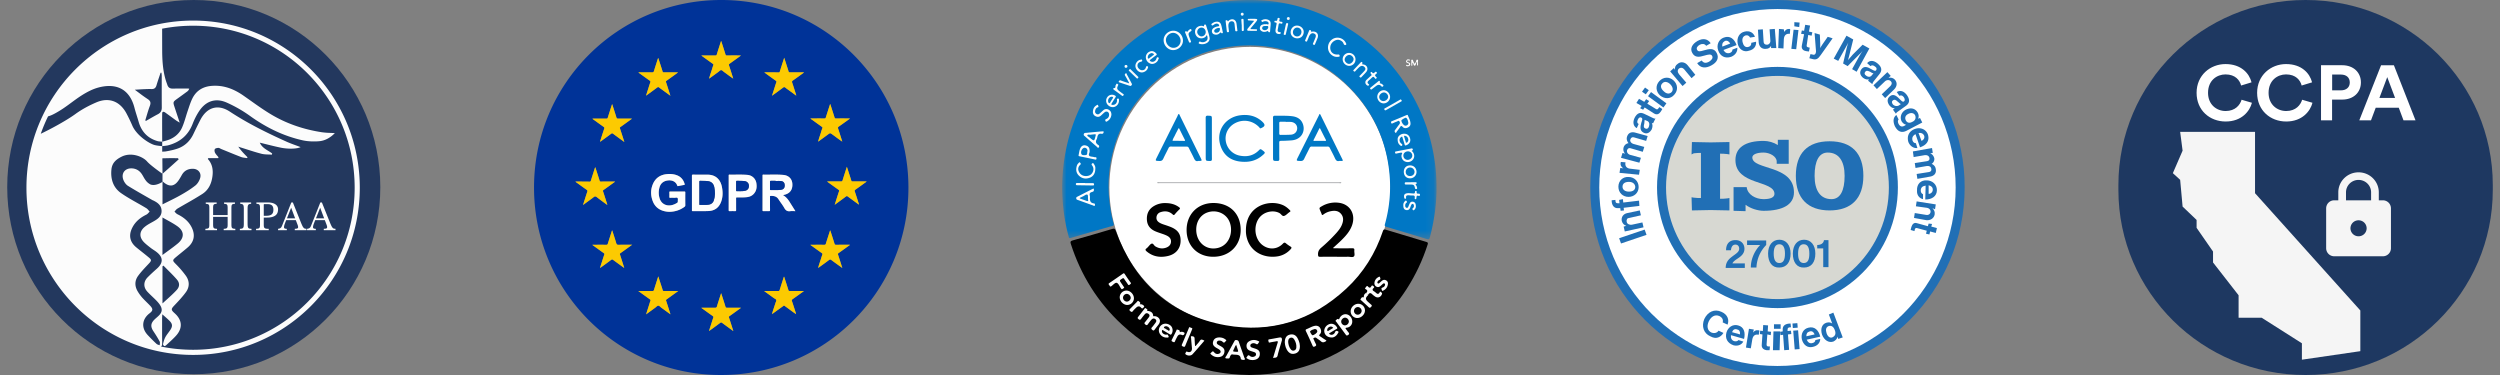 <svg xmlns="http://www.w3.org/2000/svg" width="320" height="48" fill="none"><rect width="100%" height="100%" fill="#808080" stroke="none"/><path fill="#23385E" d="M48.68 23.949c0 13.226-10.691 23.949-23.878 23.949-13.188 0-23.878-10.723-23.878-23.95C.924 10.723 11.614 0 24.802 0c13.187 0 23.877 10.722 23.877 23.949z"/><path fill="#FCFCFC" fill-rule="evenodd" d="M45.397 24.031c0 11.454-9.258 20.74-20.678 20.74a20.74 20.74 0 0 1-4.115-.411c.119-.072.157-.21.154-.424-.01-.831-.01-1.662-.009-2.494v-.699c.001-.092.007-.184.014-.302l.011-.213c.116.105.226.201.331.294.22.194.42.369.604.557.372.378.396.683.104 1.136-.084.13-.177.254-.27.378-.134.183-.27.365-.377.563-.145.265-.222.572-.296.87l-.001.003c-.019.075.067.207.143.262.039.03.178-.033.239-.09l.296-.271c.333-.305.667-.61.97-.942.888-.975.82-2.016-.157-2.889-.499-.446-.48-.543-.01-1.037.505-.53 1.008-1.07 1.44-1.658.49-.67.484-1.425.005-2.101a12.368 12.368 0 0 0-1.295-1.508c-.422-.428-.451-.487.018-.88.217-.183.438-.362.658-.541.287-.232.573-.465.853-.705.82-.704.993-1.593.504-2.569-.396-.79-1.048-1.302-1.825-1.68a.979.979 0 0 1-.263-.22c-.038-.04-.075-.08-.114-.115.04-.04.076-.085.114-.128.08-.095.161-.19.262-.25.388-.23.781-.454 1.174-.679a43.93 43.93 0 0 0 2.014-1.198c.826-.53 1.198-1.38 1.308-2.347.09-.786-.04-1.515-.602-2.134l.002-.003.053-.105h1.278l.03-.12a4.33 4.33 0 0 0-.14-.164c-.11-.128-.223-.256-.299-.403-.068-.132-.095-.367-.022-.471.076-.108.295-.149.453-.153.082-.002.166.043.25.088.04.022.082.044.123.061l.65.265c.622.255 1.245.51 1.874.75.164.063.344.086.524.11.082.01.164.022.244.036l.06-.111c-.42-.425-.839-.849-1.18-1.36l.116.04c.085.03.171.06.258.086.245.076.49.154.734.233.62.198 1.24.396 1.868.557.292.074.6.083.907.093a8.2 8.2 0 0 1 .417.019l.02-.086.015-.065a5.139 5.139 0 0 0-.501-.335c-.417-.257-.845-.52-1.083-1.05.294.07.579.14.858.21.61.152 1.195.297 1.784.42 1.004.212 2.16.169 2.58-.063a41.01 41.01 0 0 0-.587-.218c-.42-.154-.837-.306-1.24-.488-2.487-1.122-4.929-2.325-7.22-3.83-1.531-1.007-2.951-.568-3.788 1.066a73.086 73.086 0 0 0-.883 1.795c-.419.876-1.066 1.517-1.973 1.847-.506.183-1.043.29-1.574.384-.088.016-.446.03-.446.03v-.708s.562-.058.694-.09c1.52-.384 2.61-1.255 3.196-2.753.226-.58.509-1.15.855-1.665.874-1.297 2.13-1.697 3.55-1.05a16.851 16.851 0 0 1 2.887 1.651c2.065 1.493 4.296 2.6 6.775 3.157.674.152 1.398.174 2.09.124.775-.056 1.45-.433 2.052-1.04-.192-.012-.378-.02-.558-.027a9.952 9.952 0 0 1-1.076-.082c-2.274-.344-4.437-1.058-6.42-2.223-.952-.56-1.857-1.203-2.761-1.845-.292-.207-.584-.414-.878-.619-1.216-.847-2.524-1.363-4.032-1.255-1.132.081-2.001.586-2.512 1.612-.197.395-.338.818-.48 1.24l-.109.322c-.088.255-.166.512-.245.77-.144.472-.288.942-.486 1.39-.397.895-1.143 1.434-2.082 1.688l-.46.128s-.02-2.508-.003-3.6c.004-.313.215-.259.396-.129.246.176.49.355.735.533.216.158.433.317.65.473.074.053.152.1.258.162l.204.121-.225-.677c-.16-.48-.306-.922-.451-1.364-.192-.58-.171-.636.315-.985.442-.317.882-.636 1.319-.96a.665.665 0 0 0 .262-.376l-.618-.002a49.423 49.423 0 0 0-1.487.007c-.37.009-.59-.145-.7-.488l-.081-.231c-.028-.077-.056-.154-.08-.232-.391-1.206-.49-2.534-.497-3.882a542.084 542.084 0 0 1-.007-2.836c1.284-.25 2.61-.381 3.966-.381 11.42 0 20.678 9.285 20.678 20.74zm-39.244-9.14c.37-.088.84-.322 1.552-.76.494-.305.962-.65 1.43-.996.452-.332.903-.665 1.377-.962.648-.405 1.356-.776 2.087-.97 2.262-.601 3.982.169 4.61 2.58.093.362.204.719.316 1.076.075.241.15.482.22.724.367 1.282 1.167 2.127 2.454 2.49.117.033.564.066.564.066v.567s-.627-.048-.977-.142c-.707-.19-2.26-1.205-2.828-2.437a21.226 21.226 0 0 0-.758-1.583c-.822-1.569-2.237-2.136-3.861-1.443-.94.402-1.867.896-2.692 1.497-1.119.814-3.126 1.908-4.43 2.525.27-.765.582-1.51.936-2.232zm39.9 9.14c0 11.818-9.551 21.398-21.334 21.398-11.782 0-21.334-9.58-21.334-21.398 0-11.817 9.552-21.397 21.334-21.397 11.783 0 21.334 9.58 21.334 21.397zm-31.79-2.344c.084-.793.528-1.245 1.295-1.629 1.275-.638 2.76.014 3.272.613.433.507 1.97 1.577 1.97 1.577v1.025s-.873.605-1.545.337a1.756 1.756 0 0 1-.58-.486 3.818 3.818 0 0 1-.315-.493 5.95 5.95 0 0 0-.202-.337c-.296-.445-.712-.705-1.248-.74-.925-.062-1.46.663-1.096 1.525.116.274.326.563.573.715.76.47 1.536.914 2.312 1.357.27.154.54.308.808.463.02.012.042.02.063.028a.434.434 0 0 1 .05.02c.563.27 1.045.63 1.062 1.32.017.68-.458 1.032-.987 1.333a23.46 23.46 0 0 1-.253.142c-.332.183-.665.367-.949.61-.68.578-.684 1.316-.05 1.951.235.236.501.442.765.648l.107.083c.113.088.233.167.353.246.096.063.192.126.284.194.965.708.99 1.455.094 2.234a23.6 23.6 0 0 0-1.133 1.057c-.56.557-.583 1.283-.045 1.86.204.22.42.426.637.633.177.169.354.337.524.513.188.194.368.406.503.638.266.459.21.842-.16 1.227-.103.108-.216.206-.329.305a6.01 6.01 0 0 0-.27.246c-.492.482-.52.918-.14 1.492.286.43.561.867.805 1.32.046.085.032.203.018.32a1.51 1.51 0 0 0-.014.16c-.043-.018-.088-.032-.133-.046a.685.685 0 0 1-.267-.127 21.9 21.9 0 0 1-1.153-1.155c-.828-.904-.72-2.015.256-2.763.44-.337.464-.55.078-.964-.149-.16-.304-.313-.46-.467-.182-.181-.365-.362-.538-.553a5.498 5.498 0 0 1-.558-.751c-.435-.69-.463-1.413.02-2.07.35-.478.76-.915 1.17-1.35l.223-.238c.304-.326.333-.448-.001-.729-.311-.261-.63-.514-.948-.767-.224-.178-.449-.356-.67-.538-.853-.696-1.025-1.563-.521-2.547.396-.775 1.028-1.28 1.793-1.656.112-.055.204-.154.296-.252a2.67 2.67 0 0 1 .128-.132 2.89 2.89 0 0 1-.126-.148 1.22 1.22 0 0 0-.293-.287 45.252 45.252 0 0 0-1.151-.666c-.712-.403-1.424-.805-2.092-1.271-1.017-.71-1.358-1.813-1.231-3.03zm6.538 1.586v2.888c.23-.117.463-.232.696-.347.536-.265 1.073-.53 1.594-.824.66-.372 1.312-.771 1.907-1.238.286-.225.517-.607.622-.962.194-.661-.274-1.189-.954-1.186-.622.003-1.098.254-1.402.812a9.362 9.362 0 0 1-.333.562c-.584.914-1.23 1.007-2.046.302-.01-.009-.027-.008-.049-.007h-.035zm0-1.025s1.753-1.554 2.073-1.858l-.097-.143c-.146 0-.292 0-.438-.002a26.19 26.19 0 0 0-1.219.012c-.12.005-.339.007-.339.007l.02 1.984zm-2.11-6.777-.1-.058c.058-.184.113-.37.168-.555.13-.436.26-.871.42-1.296.15-.399.094-.644-.274-.88a19.022 19.022 0 0 1-1.108-.792 57.3 57.3 0 0 0-.545-.405l.401-.025c.25-.017.465-.03.68-.04l.167-.007c.296-.013.593-.026.89-.014.356.013.543-.142.642-.481.112-.381.238-.757.365-1.133l.16-.48.11.006.014.13c.01.093.02.186.021.279v1.433c0 .87-.001 1.742.006 2.613.003.4-.142.667-.498.853-.36.188-.713.391-1.066.594l-.452.259zm2.739 16.703c-.21.153-.421.307-.636.467v-4.807c.2.116.401.227.602.338.441.244.877.485 1.284.769.927.644.95 1.5.073 2.227-.422.35-.865.672-1.323 1.006zm-.508 1.828c.172.175.346.348.52.522.408.406.816.812 1.192 1.246.386.447.384.918-.032 1.367-.407.437-.85.838-1.279 1.224-.18.163-.356.322-.526.48v-4.75l.125-.089z" clip-rule="evenodd"/><path fill="#fff" d="M29.621 28.73c0 .116.006.212.019.285a.338.338 0 0 0 .069.166.311.311 0 0 0 .151.079c.067.015.155.024.262.027v.175h-1.489v-.175a1.36 1.36 0 0 0 .258-.027.315.315 0 0 0 .156-.079.29.29 0 0 0 .073-.156c.013-.068.019-.156.019-.263v-1h-1.861v.968c0 .116.006.212.018.285a.338.338 0 0 0 .069.166.312.312 0 0 0 .152.079c.067.015.154.024.262.027v.175h-1.49v-.175a1.32 1.32 0 0 0 .258-.027.315.315 0 0 0 .156-.079.29.29 0 0 0 .074-.156c.012-.068.018-.156.018-.263v-2.148c0-.107-.006-.193-.018-.258a.283.283 0 0 0-.065-.157.221.221 0 0 0-.137-.078 1.377 1.377 0 0 0-.24-.032v-.175h1.398v.175a1.177 1.177 0 0 0-.24.027.263.263 0 0 0-.137.084.378.378 0 0 0-.065.165 2.28 2.28 0 0 0-.013.282v.884h1.86v-.917c0-.107-.005-.193-.018-.258a.284.284 0 0 0-.064-.157.221.221 0 0 0-.138-.078 1.378 1.378 0 0 0-.239-.032v-.175h1.397v.175a1.176 1.176 0 0 0-.239.027.262.262 0 0 0-.138.084.374.374 0 0 0-.064.165c-.01.071-.014.165-.014.282v2.083zm2.07-.139c0 .154.006.275.019.364.012.09.035.159.069.208.036.05.087.081.151.097.068.015.155.024.262.027v.175h-1.489v-.175a1.32 1.32 0 0 0 .258-.027.292.292 0 0 0 .156-.097.402.402 0 0 0 .073-.194 2.56 2.56 0 0 0 .019-.345v-1.871c0-.13-.006-.236-.018-.318a.44.44 0 0 0-.065-.203.235.235 0 0 0-.138-.102.913.913 0 0 0-.239-.041v-.175h1.397v.175a.812.812 0 0 0-.239.037.27.27 0 0 0-.137.11.532.532 0 0 0-.065.208c-.01.089-.014.203-.014.34v1.807z"/><path fill="#fff" fill-rule="evenodd" d="M35.513 27.241c.052-.13.078-.275.078-.438a.746.746 0 0 0-.349-.654c-.23-.157-.556-.235-.979-.235H32.82v.175c.098.006.178.017.24.032a.221.221 0 0 1 .137.079.276.276 0 0 1 .064.156c.013.065.019.15.019.258v2.148c0 .107-.006.195-.019.263a.288.288 0 0 1-.073.156.314.314 0 0 1-.156.079c-.064.015-.15.024-.257.027v.175h1.622v-.175c-.138 0-.25-.006-.336-.018a.402.402 0 0 1-.193-.083.31.31 0 0 1-.087-.166 1.788 1.788 0 0 1-.019-.281v-.89h.414c.257 0 .475-.024.652-.073.181-.05.327-.119.437-.208a.785.785 0 0 0 .248-.327zm-1.424.378h-.327v-1.41c0-.053.026-.079.078-.079h.423c.251 0 .435.057.552.17.12.111.179.297.179.559 0 .27-.075.465-.225.585-.147.117-.374.175-.68.175zm2.548.558h1.227l.188.497c.022.053.039.099.051.139a.53.53 0 0 1 .032.101.488.488 0 0 1 .023.17c0 .071-.03.122-.092.153-.061.03-.173.046-.335.046v.18h1.498v-.18a.822.822 0 0 1-.207-.023.344.344 0 0 1-.156-.102 1.025 1.025 0 0 1-.152-.23 6.436 6.436 0 0 1-.184-.415l-1.043-2.6h-.197l-1.195 3.001c-.028.065-.057.12-.087.166a.416.416 0 0 1-.234.17 1.08 1.08 0 0 1-.18.037v.175h1.117v-.175a.604.604 0 0 1-.276-.046c-.055-.034-.083-.093-.083-.18 0-.03.005-.07.014-.12.01-.049.025-.108.046-.18a10.475 10.475 0 0 1 .225-.585zm1.14-.23h-1.048l.538-1.36.51 1.36zm2.573.23h1.228l.188.497c.021.053.038.099.05.139.016.036.027.07.033.101a.497.497 0 0 1 .023.17c0 .071-.03.122-.092.153-.061.03-.173.046-.336.046v.18h1.498v-.18a.82.82 0 0 1-.206-.023.344.344 0 0 1-.157-.102.992.992 0 0 1-.151-.23 6.388 6.388 0 0 1-.184-.415l-1.043-2.6h-.198l-1.194 3.001c-.028.065-.057.12-.088.166a.416.416 0 0 1-.234.17 1.08 1.08 0 0 1-.18.037v.175h1.117v-.175a.604.604 0 0 1-.275-.046c-.056-.034-.083-.093-.083-.18 0-.03.005-.07.014-.12a1.7 1.7 0 0 1 .046-.18 10.475 10.475 0 0 1 .225-.585zm1.14-.23h-1.047l.537-1.36.51 1.36z" clip-rule="evenodd"/><path fill="#003398" fill-rule="evenodd" d="M81.7 37.247c.524.377 1.008.727 1.495 1.074.068.049.096.089.06.178-.062.159-.108.325-.16.488l-.397 1.246c.07-.049.112-.076.153-.106l1.008-.735c.13-.094.257-.253.394-.263.147-.01.272.166.406.262.378.273.754.55 1.162.848-.027-.09-.042-.144-.059-.197-.164-.515-.326-1.03-.497-1.543-.03-.087-.012-.128.059-.178.264-.184.524-.375.785-.563l.71-.511h-.134c-.567 0-1.133-.002-1.7.002-.09 0-.137-.019-.163-.117-.06-.22-.136-.436-.206-.654l-.358-1.105c-.191.6-.374 1.163-.547 1.728-.035.114-.085.15-.205.149-.586-.007-1.172-.003-1.806-.003zm.026-27.987c.03.07.082.088.122.117.439.317.876.634 1.318.946.087.06.107.114.072.216-.101.29-.19.582-.284.874l-.267.832c.073-.048.112-.071.148-.098.428-.313.86-.622 1.282-.942.105-.08.17-.072.266.005.178.143.367.272.552.407l.878.64c-.192-.598-.37-1.162-.556-1.723-.031-.094-.019-.145.065-.204.45-.318.896-.642 1.342-.965.034-.025.086-.037.096-.105h-.155c-.54 0-1.081-.004-1.622.003-.11.001-.15-.036-.18-.136-.14-.457-.288-.912-.436-1.366-.035-.107-.054-.223-.127-.34-.025.072-.043.12-.058.168-.158.495-.32.988-.47 1.485-.042.141-.1.193-.254.19-.572-.011-1.143-.004-1.731-.004zm21.18.027c-.053-.048-.107-.026-.154-.026-.541-.002-1.082-.006-1.623.002-.122.002-.173-.04-.204-.152-.061-.22-.134-.437-.204-.654-.11-.346-.223-.69-.344-1.067-.192.603-.375 1.17-.552 1.74-.03.096-.064.147-.18.142-.31-.012-.623-.01-.935-.012-.282-.002-.565 0-.887 0 .077.059.12.093.166.126.438.317.876.635 1.316.949.075.053.098.097.065.191-.11.32-.209.642-.312.964l-.244.769c.497-.363.96-.697 1.417-1.04.108-.082.179-.098.291-.005.187.156.392.292.589.436l.794.582c.023-.05.002-.082-.009-.116-.163-.51-.319-1.022-.492-1.528-.047-.137-.028-.205.092-.289.473-.33.937-.671 1.41-1.012zm8.019 13.96c-.067-.045-.126-.027-.181-.028-.536-.001-1.072-.003-1.608.001-.098.001-.148-.025-.176-.125-.063-.225-.139-.447-.211-.669-.112-.35-.226-.7-.349-1.08-.19.598-.374 1.16-.548 1.727-.035.115-.086.15-.205.148-.536-.007-1.072-.003-1.608-.002-.05 0-.104-.018-.159.026l.188.14c.418.3.835.603 1.256.9.078.056.105.102.07.203-.132.383-.251.771-.375 1.157l-.179.57c.501-.367.973-.708 1.438-1.059.099-.074.156-.066.25.005.433.325.872.641 1.309.96.03.021.055.057.108.048-.005-.027-.006-.047-.012-.066-.171-.53-.337-1.06-.516-1.586-.042-.124-.013-.18.087-.25.355-.245.703-.502 1.053-.754l.368-.266zm-31.007-5.07c-.194-.605-.373-1.169-.558-1.73-.029-.089-.023-.138.06-.193.21-.142.415-.295.621-.444l.828-.599-.009-.03h-.15c-.525 0-1.051-.008-1.576.004-.153.004-.201-.054-.242-.186-.17-.555-.352-1.107-.53-1.661-.038.031-.043.073-.056.113-.17.534-.344 1.068-.51 1.603-.03.096-.074.13-.175.129-.54-.005-1.082-.003-1.623-.002-.05 0-.103-.016-.152.018.02.054.072.073.113.102.434.313.867.628 1.304.937.09.063.117.116.08.227-.173.507-.334 1.017-.496 1.526-.015.045-.054.09-.019.151.04-.027.079-.053.116-.08.433-.316.868-.628 1.296-.95.087-.066.14-.062.225 0 .47.352.946.696 1.453 1.066zm10.841 24.155.034.017c.465-.34.933-.677 1.395-1.022.09-.067.145-.072.237-.003.47.352.946.695 1.436 1.053-.009-.04-.012-.059-.018-.078-.174-.544-.345-1.09-.525-1.631-.035-.104-.017-.155.072-.216.282-.194.558-.4.836-.6l.608-.439c-.067-.039-.12-.024-.17-.024-.53-.001-1.06-.005-1.591.002-.123.002-.179-.028-.217-.154-.172-.564-.357-1.124-.539-1.688-.044.03-.044.076-.056.115-.165.514-.338 1.026-.49 1.544-.044.154-.117.185-.261.183-.536-.008-1.072-.003-1.608-.001-.035 0-.081-.027-.112.03l.113.082c.44.317.876.636 1.319.946.093.066.11.123.072.228-.082.224-.149.454-.222.682l-.313.974zm2.514-17.651c0 .735.002 1.47-.002 2.205 0 .106.022.146.135.141.224-.009.448-.01.671 0 .12.006.148-.031.147-.147-.007-.495 0-.99-.005-1.486-.002-.104.03-.129.13-.128.41.001.822.014 1.232-.028.476-.05.85-.261 1.089-.684.188-.333.2-.697.152-1.063a1.247 1.247 0 0 0-1.153-1.104c-.763-.065-1.529-.018-2.293-.035-.119-.003-.103.067-.103.14v2.189zm-4.705.013v2.19c0 .069-.022.144.1.143.676-.007 1.354.014 2.029-.016.775-.034 1.32-.429 1.599-1.163.238-.628.238-1.276.11-1.923-.16-.8-.671-1.577-1.874-1.567-.604.005-1.207.001-1.81-.007-.122-.001-.158.029-.157.154.006.73.003 1.46.003 2.189zm-1.86-.177c-.308 0-.615.003-.922-.001-.077-.001-.11.014-.107.101.006.198.005.396 0 .594-.002.083.024.109.106.106a8.04 8.04 0 0 1 .515 0c.148.005.355-.069.43.033.075.103.02.3.028.455.004.071-.024.115-.082.153-.21.139-.437.241-.682.298-.7.162-1.328-.165-1.548-.821a2.436 2.436 0 0 1-.032-1.447c.153-.551.558-.856 1.175-.9.395-.028.915.117 1.106.681.022.064.057.059.107.049.25-.05.499-.102.75-.142.097-.015.103-.051.08-.134-.156-.542-.484-.926-1.017-1.12-.418-.152-.851-.176-1.29-.13-.832.09-1.434.51-1.76 1.28-.302.717-.289 1.45-.013 2.177.256.673.748 1.086 1.436 1.269.366.097.738.116 1.114.064a3.218 3.218 0 0 0 1.49-.59c.07-.053.128-.105.127-.214a78.133 78.133 0 0 1-.001-1.641c0-.096-.024-.124-.121-.122-.296.007-.593.002-.89.002zm13.512.46c.118-.03.202-.05.285-.075.659-.192.976-.687.913-1.42-.054-.61-.488-1.031-1.144-1.091-.856-.078-1.714-.019-2.572-.039-.094-.002-.095.044-.095.114.001 1.484.002 2.969-.001 4.453 0 .098.038.109.119.107.228-.004.458-.01.686.002.127.006.154-.038.153-.157-.006-.552-.004-1.104-.001-1.657 0-.051-.039-.129.071-.135.41-.022.773.045 1.017.43.24.377.526.726.743 1.115.18.322.399.46.765.406.205-.03.417-.005.651-.005l-.696-1.11c-.229-.364-.478-.708-.894-.938zm-22.511 1.244.015-.01-.017.009c.046-.063.002-.119-.016-.175-.162-.51-.323-1.02-.493-1.527-.034-.104-.011-.155.075-.215.329-.229.652-.465.976-.7.154-.11.307-.222.46-.333l-.01-.03h-.15c-.545 0-1.092-.003-1.638.003-.094 0-.134-.03-.161-.119-.163-.52-.33-1.04-.498-1.558-.015-.05-.018-.11-.075-.151l-.05.142c-.165.52-.334 1.038-.494 1.56-.031.1-.075.139-.184.136-.348-.011-.696-.01-1.044-.013h-.733c.024.072.077.089.116.118.434.314.866.63 1.305.937.097.067.12.123.081.239-.17.507-.33 1.018-.492 1.527-.016.051-.06.102-.012.16l-.01-.008.01.008c.427-.347.891-.646 1.322-.989.148-.118.245-.117.394 0 .433.34.88.66 1.323.989zm24.168 13.974.027.014-.014-.027c-.005-.03-.007-.062-.017-.091-.165-.514-.325-1.03-.5-1.541-.044-.128-.015-.19.089-.262.448-.313.889-.635 1.331-.955.028-.02.082-.027.071-.086-.595 0-1.188-.003-1.781.002-.101 0-.14-.03-.17-.127a99.771 99.771 0 0 0-.512-1.602c-.01-.032.006-.09-.061-.093-.014.04-.03.077-.042.117-.168.524-.338 1.048-.5 1.574-.032.102-.076.134-.183.132-.317-.009-.634-.003-.952-.003h-.825c.012.055.05.066.077.085.375.271.752.54 1.125.813.113.082.29.137.319.258.029.117-.066.264-.107.398-.14.461-.31.913-.431 1.381l-.014.027.027-.014c.443-.318.884-.638 1.328-.955.238-.17.147-.17.387 0 .445.315.872.655 1.328.955zm-11.11-30.16c.064.028.09-.034.127-.06.345-.248.688-.502 1.032-.751.126-.092.255-.247.383-.246.127 0 .253.159.38.248.381.268.743.564 1.137.815.004.012.008.027.024.016.003-.002-.005-.021-.008-.033-.172-.544-.338-1.09-.52-1.632-.04-.125-.013-.182.087-.252.447-.314.888-.635 1.33-.956.028-.02.082-.027.07-.088-.588 0-1.176-.003-1.764.003-.106.001-.151-.028-.183-.132-.176-.57-.36-1.136-.542-1.706-.06.034-.058.093-.073.14-.17.523-.34 1.047-.501 1.573-.03.1-.074.125-.172.125-.551-.005-1.103-.003-1.654-.001-.042 0-.09-.021-.135.024.488.351.97.702 1.458 1.048.07.05.093.09.06.175-.056.145-.1.295-.145.444-.125.417-.284.824-.387 1.248a2.593 2.593 0 0 0-.016.017l.013.001a.7.7 0 0 1 0-.02zM79.871 34.278l.025.018-.002-.036c-.177-.554-.35-1.11-.533-1.662-.034-.1-.012-.15.07-.204.193-.132.381-.271.57-.409.29-.208.578-.417.907-.655h-.196c-.51 0-1.02-.011-1.53.006-.188.007-.256-.061-.306-.229-.162-.54-.338-1.074-.51-1.613-.042.022-.045.054-.055.084-.17.535-.342 1.068-.508 1.604-.034.11-.08.154-.204.152-.546-.008-1.092-.004-1.639-.002-.04 0-.091-.027-.126.027.48.345.954.692 1.434 1.03.085.06.114.109.076.213-.096.27-.18.543-.268.815l-.275.867c.086-.014.127-.064.176-.1.417-.302.835-.603 1.245-.914.101-.077.163-.073.262 0 .459.342.924.673 1.387 1.008zm27.912 0c.004.014.009.029.025.017.004-.003-.003-.022-.005-.035-.175-.549-.346-1.1-.528-1.646-.037-.111-.015-.165.076-.229.446-.314.888-.635 1.33-.955.033-.025.087-.035.09-.1-.586 0-1.168-.003-1.75.003-.117.001-.17-.028-.206-.147-.173-.564-.357-1.125-.538-1.688-.048.02-.047.06-.058.093-.171.534-.348 1.067-.512 1.604-.035.113-.087.139-.195.138-.547-.005-1.093-.003-1.639-.001-.041 0-.092-.025-.129.026.483.349.962.698 1.447 1.038.086.06.099.112.065.203a6.86 6.86 0 0 0-.147.444c-.123.412-.282.813-.381 1.233-.005.002-.009.003-.013.006-.001.001.001.006.002.009l.007-.017c.058.02.083-.032.117-.057.425-.309.853-.613 1.269-.932.123-.094.195-.083.313.007.448.336.906.659 1.36.987zm-3.058-16.174c.068.013.1-.046.143-.077.375-.27.746-.545 1.12-.818.274-.2.273-.197.548-.001.417.298.819.62 1.249.9.003.011.006.027.022.016.004-.002-.004-.022-.006-.033-.173-.545-.342-1.09-.521-1.633-.038-.116-.026-.18.08-.254.449-.31.89-.633 1.333-.952.029-.022.078-.03.078-.091-.59 0-1.176-.005-1.763.003-.118.001-.159-.042-.191-.146-.176-.563-.359-1.125-.539-1.688-.051.018-.048.06-.059.093-.17.53-.344 1.057-.508 1.589-.035.113-.078.154-.201.152-.546-.008-1.093-.004-1.639-.002-.04 0-.092-.026-.126.027.483.348.964.695 1.447 1.04.07.05.108.088.069.186a5.807 5.807 0 0 0-.181.547c-.114.383-.265.754-.352 1.144-.004.002-.009.002-.013.005v.009l.01-.016zm11.554 5.913c0 13.28-10.737 24.014-24.041 23.983-13.242-.03-23.933-10.792-23.882-24.093C68.406 10.645 79.144-.058 92.426 0c13.207.059 23.846 10.768 23.853 24.017z" clip-rule="evenodd"/><path fill="#FEFEFE" fill-rule="evenodd" d="M99.277 23.168v-.022c-.203 0-.406.003-.608-.001-.08-.002-.11.024-.11.106.004.328.004.657 0 .985 0 .078.027.097.1.095.431-.012.863.02 1.293-.03.312-.037.494-.238.497-.554.003-.33-.172-.55-.487-.575-.227-.018-.456-.004-.685-.004zm.943 1.81c.416.23.665.573.894.937l.696 1.11c-.234 0-.446-.025-.651.005-.366.054-.585-.084-.765-.406-.217-.389-.504-.738-.743-1.115-.244-.385-.607-.452-1.017-.43-.11.006-.071.084-.072.135-.002.553-.004 1.105.002 1.657 0 .119-.026.163-.153.157-.228-.011-.458-.006-.686-.002-.081.002-.12-.009-.12-.107.004-1.484.003-2.969.002-4.453 0-.07.001-.116.095-.114.858.02 1.716-.04 2.572.039.656.06 1.09.48 1.144 1.092.063.732-.254 1.227-.913 1.42-.083.024-.167.044-.285.074zm-13.513-.461c.297 0 .594.005.89-.002.097-.002.122.026.12.122a78.133 78.133 0 0 0 .002 1.641c.001.11-.056.161-.127.213a3.218 3.218 0 0 1-1.49.591 2.812 2.812 0 0 1-1.114-.064c-.688-.183-1.18-.596-1.436-1.269-.276-.726-.289-1.46.014-2.177.325-.77.927-1.19 1.758-1.28.44-.046.873-.022 1.291.13.533.194.861.578 1.017 1.12.023.083.017.119-.08.134-.251.04-.5.093-.75.142-.05.01-.085.015-.107-.049-.191-.564-.711-.71-1.106-.68-.617.043-1.022.348-1.175.899-.134.481-.127.971.032 1.447.22.656.847.983 1.548.821.245-.057.471-.16.682-.298.058-.038.086-.082.082-.153-.007-.155.047-.352-.028-.455-.075-.102-.282-.028-.43-.033a7.896 7.896 0 0 0-.515 0c-.082.003-.108-.023-.106-.106a9.803 9.803 0 0 0 0-.594c-.003-.087.03-.102.107-.101.307.004.614.001.921.001zm2.809.173v1.422c0 .062-.012.125.089.122.358-.01.718.021 1.074-.029.328-.046.575-.207.685-.534.19-.562.187-1.138.067-1.709-.11-.522-.421-.76-.955-.795-.275-.018-.55-.017-.825-.023-.111-.003-.138.032-.137.14.005.468.002.937.002 1.406zm-.948.004c0-.73.003-1.46-.003-2.189 0-.125.035-.155.156-.154.604.008 1.207.012 1.81.007 1.204-.01 1.716.767 1.874 1.567.129.647.13 1.295-.11 1.923-.278.734-.823 1.129-1.598 1.163-.675.03-1.353.009-2.029.016-.123 0-.1-.075-.1-.144v-2.189zm5.653-.883v.547c0 .06-.003.114.085.112.347-.008.697.024 1.041-.042.342-.066.534-.318.517-.67-.015-.313-.251-.553-.584-.584-.315-.03-.632-.027-.95-.03-.093 0-.112.038-.11.12.004.183.001.365.001.547zm-.948.87v-2.19c0-.072-.016-.142.103-.139.764.017 1.53-.03 2.293.035.61.052 1.073.492 1.153 1.104.049.366.036.73-.152 1.063-.24.423-.613.634-1.09.684-.41.042-.82.03-1.231.028-.1 0-.132.024-.13.128.005.495-.002.99.005 1.486.001.116-.027.153-.147.148a7.864 7.864 0 0 0-.67 0c-.114.004-.137-.036-.136-.142.004-.735.002-1.47.002-2.205z" clip-rule="evenodd"/><path fill="#FCCA01" fill-rule="evenodd" d="m90.76 42.332.312-.974c.073-.228.14-.458.222-.682.039-.105.021-.162-.072-.228-.443-.31-.88-.63-1.319-.946l-.113-.081c.03-.058.077-.031.112-.031.536-.002 1.072-.007 1.608.001.144.002.216-.029.262-.182.151-.519.324-1.03.489-1.545.012-.04.012-.084.056-.115.182.564.367 1.124.539 1.688.038.126.094.156.217.154.53-.007 1.06-.003 1.592-.002.05 0 .102-.015.169.024l-.608.439c-.278.2-.553.406-.836.6-.09.06-.107.112-.072.216.18.542.351 1.087.525 1.632.006.018.01.038.018.077-.49-.358-.966-.701-1.436-1.053-.092-.069-.148-.064-.237.003-.462.345-.93.682-1.395 1.022l-.034-.017zM79.918 18.177c-.507-.37-.982-.713-1.453-1.064-.085-.063-.138-.067-.225-.001-.428.322-.863.634-1.296.95-.037.027-.076.052-.116.08-.035-.06.004-.106.019-.15.162-.51.323-1.02.495-1.527.038-.111.01-.164-.079-.227-.437-.309-.87-.624-1.304-.937-.04-.03-.092-.048-.113-.102.049-.034.102-.018.152-.018.541-.001 1.082-.003 1.623.002.101 0 .144-.033.174-.129.167-.535.34-1.069.511-1.603.013-.04.018-.082.056-.113.178.555.36 1.106.53 1.661.04.132.09.19.242.186.525-.012 1.05-.005 1.576-.005h.15l.009.031-.828.599c-.206.149-.41.302-.622.444-.082.055-.088.104-.059.192.185.562.364 1.126.558 1.731zm31.007 5.07-.368.266c-.35.252-.698.509-1.053.754-.1.07-.129.126-.087.25.179.526.345 1.057.516 1.586.006.019.007.04.012.066-.053.01-.078-.027-.108-.048-.437-.319-.876-.635-1.309-.96-.094-.071-.151-.08-.25-.005-.465.351-.937.692-1.438 1.059l.179-.57c.124-.386.243-.774.375-1.157.035-.101.008-.147-.07-.203-.421-.297-.838-.6-1.256-.9l-.188-.14c.055-.044.109-.025.159-.026.536-.001 1.072-.005 1.608.002.119.002.17-.033.205-.148.174-.566.358-1.13.548-1.726.123.379.237.729.349 1.079.072.222.148.444.211.669.028.1.078.126.176.125.536-.004 1.072-.002 1.608 0 .055 0 .114-.018.181.027zm-8.019-13.96c-.473.34-.937.683-1.41 1.012-.12.084-.139.152-.092.29.173.505.329 1.017.492 1.527.011.034.032.066.009.116l-.794-.582c-.197-.144-.402-.28-.589-.436-.112-.093-.183-.077-.291.005-.456.344-.92.677-1.417 1.04l.244-.77c.103-.32.202-.644.312-.963.033-.094.01-.138-.065-.191-.44-.314-.878-.632-1.316-.95-.045-.032-.089-.066-.166-.125.322 0 .605-.002.887 0 .312.002.624 0 .936.012.115.005.149-.046.179-.142.177-.57.36-1.137.552-1.74.121.377.234.721.344 1.067.07.217.143.434.204.654.031.112.082.154.204.152.541-.008 1.082-.004 1.623-.002.047 0 .101-.022.154.026zM81.727 9.26c.588 0 1.16-.007 1.731.004.154.003.212-.049.254-.19.15-.497.312-.99.47-1.485.015-.049.033-.096.058-.168.073.117.092.233.127.34.148.454.296.909.436 1.366.03.1.07.137.18.136.54-.007 1.081-.003 1.622-.003h.155c-.01.068-.062.08-.096.105-.446.323-.892.647-1.342.965-.084.059-.096.11-.065.204.185.561.364 1.125.556 1.723l-.878-.64c-.185-.135-.374-.264-.552-.407-.096-.077-.161-.085-.266-.005-.422.32-.854.63-1.282.942-.036.027-.075.05-.148.098l.267-.832c.094-.292.183-.585.284-.874.035-.102.014-.155-.072-.216-.442-.312-.88-.63-1.318-.946-.04-.029-.092-.047-.121-.117zM74.67 26.22c-.048-.057-.004-.108.012-.159.163-.51.322-1.02.492-1.527.04-.116.016-.171-.081-.24-.439-.306-.871-.622-1.305-.936-.04-.03-.092-.046-.116-.118h.733c.348.003.696.002 1.044.013.11.003.153-.035.184-.137.16-.52.329-1.04.495-1.56l.049-.141c.057.041.06.1.075.15.168.52.335 1.039.498 1.56.027.087.067.118.162.117.545-.005 1.092-.002 1.638-.002h.149l.01.03-.46.334c-.324.234-.647.47-.976.699-.086.06-.11.111-.075.215.17.508.33 1.018.493 1.527.018.056.062.112.016.175h.002c-.442-.328-.89-.648-1.323-.988-.15-.117-.246-.118-.394 0-.43.343-.895.642-1.323.989h.001zm24.15 13.962c.122-.468.292-.92.432-1.382.041-.133.136-.28.107-.397-.03-.12-.206-.176-.319-.258-.373-.273-.75-.542-1.125-.813-.027-.02-.065-.03-.077-.085h.825c.318 0 .635-.006.952.003.107.002.151-.03.183-.132.162-.526.332-1.05.5-1.575.012-.039.028-.077.042-.116.067.003.051.061.061.093.174.533.347 1.066.512 1.602.03.098.069.128.17.127.593-.005 1.186-.002 1.781-.002.011.06-.043.066-.071.086-.442.32-.883.642-1.331.955-.104.073-.133.134-.089.262.175.51.335 1.027.5 1.54.01.03.012.062.017.092l-.013.013c-.456-.3-.883-.64-1.328-.955-.24-.17-.149-.17-.387 0-.444.317-.885.637-1.328.955l-.013-.013zM93.826 10.04c-.394-.25-.756-.546-1.137-.814-.127-.09-.253-.248-.38-.248-.128 0-.257.154-.383.246-.344.25-.687.503-1.032.751-.037.026-.063.088-.127.06l.004.002c.103-.424.262-.83.387-1.248.045-.149.089-.299.145-.444.033-.085.01-.125-.06-.175-.487-.346-.97-.697-1.458-1.048.044-.045.093-.024.135-.024.551-.002 1.103-.004 1.654 0 .098.001.141-.023.172-.124.16-.526.331-1.05.5-1.573.016-.047.013-.106.074-.14.182.57.366 1.137.542 1.706.032.104.077.133.183.132.588-.006 1.175-.003 1.765-.003.01.06-.043.068-.07.088-.442.32-.884.642-1.33.956-.1.07-.129.127-.087.252.18.541.347 1.088.519 1.633l-.016.016zM81.7 37.247c.633 0 1.22-.004 1.806.003.12.002.17-.035.204-.149.174-.565.357-1.127.548-1.727l.358 1.104c.07.218.146.434.206.654.026.098.072.117.163.117.567-.004 1.133-.002 1.7-.002h.133l-.709.51c-.26.189-.52.38-.785.564-.07.05-.088.09-.059.178.17.513.333 1.028.497 1.543.017.053.032.107.059.197-.408-.298-.784-.575-1.162-.848-.134-.096-.259-.273-.406-.262-.137.01-.264.169-.394.263l-1.008.735c-.04.03-.082.057-.153.106l.397-1.246c.052-.163.098-.33.16-.488.036-.09.008-.13-.06-.178-.487-.347-.971-.697-1.495-1.074zm-1.83-2.969c-.462-.335-.927-.666-1.386-1.007-.1-.074-.16-.078-.262-.001-.41.311-.828.612-1.245.915-.049.035-.09.085-.176.099l.275-.867c.088-.273.172-.546.269-.815.037-.104.008-.152-.077-.212-.48-.34-.955-.686-1.434-1.031.035-.054.086-.027.126-.027.547-.002 1.093-.006 1.64.002.122.002.17-.043.203-.152.166-.536.339-1.07.508-1.604.01-.03.013-.062.055-.084.172.539.349 1.074.51 1.613.05.168.118.236.307.23.51-.018 1.02-.007 1.53-.007h.195l-.906.655c-.19.138-.378.277-.571.409-.082.055-.104.104-.07.204.182.552.356 1.108.533 1.662a.109.109 0 0 0-.023.018zm24.858-.002c.099-.42.258-.82.381-1.233a6.86 6.86 0 0 1 .147-.444c.034-.091.021-.142-.065-.203-.485-.34-.964-.69-1.447-1.038.037-.05.088-.026.129-.026.546-.002 1.092-.005 1.639 0 .108.002.16-.024.195-.137.164-.537.341-1.07.512-1.604.011-.034.01-.074.058-.093.181.563.365 1.124.538 1.688.036.119.089.148.206.147.582-.006 1.164-.003 1.75-.003-.003.065-.057.075-.09.1-.442.32-.884.64-1.33.955-.091.064-.113.118-.076.229.182.547.353 1.097.528 1.647l-.02.018c-.454-.328-.912-.65-1.36-.988-.118-.089-.19-.1-.313-.006-.416.32-.844.623-1.269.932-.034.025-.059.077-.117.057l.004.002zm3.057-16.169c-.43-.28-.832-.6-1.249-.899-.275-.196-.274-.2-.548.001-.374.273-.745.547-1.12.818-.043.03-.075.09-.143.077l.003.002c.087-.39.238-.761.352-1.144.054-.184.109-.369.181-.547.039-.098.001-.136-.069-.187-.483-.344-.964-.691-1.447-1.039.034-.053.086-.027.126-.027.546-.002 1.093-.006 1.639.002.123.002.166-.039.201-.152.164-.532.338-1.06.508-1.589.011-.033.008-.075.059-.093.18.563.363 1.125.539 1.688.032.104.073.147.191.146.587-.008 1.173-.003 1.763-.003 0 .06-.049.07-.078.09-.443.32-.884.642-1.333.953-.106.074-.118.137-.08.254.179.543.348 1.088.521 1.633a.204.204 0 0 0-.016.016zM74.67 26.22l-.01-.007.01.007z" clip-rule="evenodd"/><path fill="#FCCA01" fill-rule="evenodd" d="m77.707 26.22.017-.008-.015.009-.002-.001zm30.094-8.13c.002.012.01.032.006.034-.016.01-.019-.005-.022-.017a.204.204 0 0 1 .016-.016zM79.894 34.26l.002.036-.025-.018a.109.109 0 0 1 .023-.018zm24.83.014-.007.017c-.001-.003-.003-.008-.002-.009.004-.003.008-.004.013-.006l-.004-.002zm3.079-.014c.002.013.009.032.005.035-.016.012-.021-.003-.025-.016l.02-.019zm-3.078-16.156-.01.016v-.009c.004-.003.009-.003.013-.005l-.003-.002zm-10.883-8.08c.003.012.011.03.008.033-.016.011-.02-.004-.024-.016l.016-.017zm-3.075.01a.7.7 0 0 0 .001.021h-.013l.016-.018-.004-.003zm8.067 30.161-.027.014.014-.027.013.013zm3.056-.013.014.027-.027-.014.013-.013z" clip-rule="evenodd"/><path fill="#003398" fill-rule="evenodd" d="M99.277 23.168c.229 0 .458-.014.685.004.315.025.49.244.487.575-.003.316-.185.517-.497.554-.43.05-.862.018-1.293.03-.073.002-.1-.017-.1-.095.004-.328.004-.657 0-.985 0-.082.03-.108.11-.106.202.004.405.001.608.001v.022zm-9.761 1.522c0-.469.003-.938-.002-1.406-.001-.108.026-.143.137-.14.275.006.55.005.825.023.534.035.845.273.955.795.12.571.124 1.147-.067 1.71-.11.326-.357.487-.685.533-.356.05-.716.019-1.074.029-.101.002-.089-.06-.089-.122V24.69zm4.705-.879c0-.182.003-.364-.001-.547-.002-.082.017-.12.11-.12.318.003.635 0 .95.03.333.031.57.27.584.584.017.352-.175.604-.517.67-.344.066-.694.034-1.041.042-.088.002-.085-.052-.085-.112v-.547z" clip-rule="evenodd"/><circle cx="160" cy="24" r="18" fill="#fff"/><mask id="a" width="49" height="31" x="135" y="0" maskUnits="userSpaceOnUse" style="mask-type:luminance"><path fill="#fff" fill-rule="evenodd" d="M135.953 0h47.924v30.633h-47.924V0z" clip-rule="evenodd"/></mask><g mask="url(#a)"><path fill="#0077C5" fill-rule="evenodd" d="M183.877 24.189c-.011 1.977-.3 4.112-.862 6.211-.061.229-.138.272-.364.203a451.297 451.297 0 0 0-5.172-1.558c-.225-.067-.267-.14-.205-.363.616-2.215.801-4.466.547-6.754-.475-4.291-2.256-7.955-5.322-10.973-2.522-2.483-5.537-4.072-9.011-4.777a17.656 17.656 0 0 0-5.209-.289c-3.465.33-6.597 1.537-9.349 3.677-3.497 2.72-5.713 6.264-6.649 10.596a17.216 17.216 0 0 0-.28 5.579c.11.985.272 1.958.546 2.91.044.152-.003.221-.148.263a822.34 822.34 0 0 0-5.365 1.548c-.188.055-.203-.036-.237-.16a22.52 22.52 0 0 1-.657-3.352c-.145-1.246-.222-2.497-.171-3.754.211-5.148 1.847-9.785 4.994-13.865 2.935-3.806 6.69-6.487 11.225-8.058a23.046 23.046 0 0 1 6.416-1.24c5.407-.271 10.358 1.107 14.831 4.156 3.292 2.244 5.853 5.154 7.71 8.683a23.821 23.821 0 0 1 2.479 7.645c.171 1.15.254 2.31.253 3.672" clip-rule="evenodd"/></g><path fill="#000" fill-rule="evenodd" d="M159.893 48c-6.254-.096-11.718-2.207-16.318-6.477-3.077-2.857-5.225-6.315-6.513-10.314-.088-.274-.042-.356.24-.435 1.699-.475 3.391-.97 5.082-1.474.236-.07.327-.052.419.204 2.411 6.691 7.08 10.862 14.065 12.126 5.858 1.06 11.052-.606 15.437-4.663 2.207-2.043 3.748-4.533 4.706-7.384.07-.207.135-.254.35-.188 1.724.53 3.452 1.05 5.181 1.562.204.06.273.106.197.342-2.578 8.045-9.195 14.162-17.407 16.079-1.714.4-3.605.614-5.439.622" clip-rule="evenodd"/><path fill="#000" fill-rule="evenodd" d="M155.182 25.987c-1.927.06-3.312 1.478-3.297 3.482.015 2.016 1.423 3.409 3.435 3.397 2.05-.011 3.506-1.45 3.488-3.468-.019-2.161-1.521-3.476-3.626-3.41zm-.678 1.223c-.853.322-1.387 1.16-1.387 2.178.001 1.623 1.258 2.695 2.745 2.354 1.829-.42 2.156-2.8 1.157-3.939-.611-.697-1.61-.933-2.515-.593zm-5.376-1.215c.713-.002 1.285.152 1.793.53.137.102.161.168.025.296a7.423 7.423 0 0 0-.58.62c-.105.125-.157.101-.269 0-.454-.415-.988-.472-1.553-.281a.727.727 0 0 0-.515.65c-.034.32.128.537.392.696.28.168.594.246.897.352.152.053.304.105.454.163 1.001.386 1.392.943 1.343 1.91-.046.91-.621 1.594-1.581 1.827-.992.24-1.922.115-2.738-.557-.172-.141-.262-.27-.016-.426.058-.037.1-.099.151-.148.159-.155.297-.385.486-.442.196-.06.288.242.462.347.463.279.939.35 1.444.145.336-.138.554-.382.565-.753.01-.348-.187-.583-.489-.74-.243-.127-.501-.211-.759-.299-.248-.084-.497-.167-.738-.269-.657-.279-1.061-.749-1.099-1.492-.041-.78.252-1.378.934-1.77.458-.263.956-.37 1.391-.359m21.906 6.871c-.687 0-1.374-.006-2.061.004-.187.003-.249-.033-.263-.242-.025-.384.092-.65.39-.909a20.245 20.245 0 0 0 1.937-1.876c.268-.304.526-.618.691-.99.224-.506.305-1.034-.084-1.487-.391-.456-.926-.427-1.456-.298a2.297 2.297 0 0 0-.81.399c-.112.082-.167.072-.21-.066-.042-.134-.106-.261-.16-.392-.167-.407-.168-.409.204-.622a3.394 3.394 0 0 1 2.159-.432c1.477.19 2.215 1.52 1.663 2.959-.286.747-.811 1.32-1.367 1.867-.302.298-.624.576-.934.865-.033.03-.107.051-.078.107.014.026.087.028.134.028.758.002 1.516.009 2.274-.003.213-.004.321.03.292.275-.03.26.105.6-.049.762-.155.163-.496.045-.756.05-.505.007-1.01.001-1.516.001m-11.555-3.386c-.007-3.129 2.927-3.992 4.706-3.237.349.148.639.382.905.648.102.1.122.177-.021.25-.036.019-.065.048-.098.072-.204.15-.389.369-.616.428-.232.06-.368-.245-.57-.36-.686-.39-1.722-.249-2.364.343-1.044.962-.942 2.917.197 3.76.837.621 1.882.546 2.601-.203.145-.152.237-.158.391-.029.177.15.369.283.567.403.167.1.167.184.044.323a2.838 2.838 0 0 1-1.865.96c-1.652.19-3.314-.623-3.767-2.41a3.368 3.368 0 0 1-.11-.949" clip-rule="evenodd"/><path fill="#0078C5" fill-rule="evenodd" d="M159.275 20.715c-1.303-.014-2.372-.49-2.92-1.725-.907-2.04.392-3.97 2.384-4.233 1.033-.136 1.988.058 2.791.777l.044.04c.42.402.372.607-.178.838-.139.059-.157-.06-.205-.111-.816-.872-2.044-1.088-3.096-.54-.847.442-1.321 1.32-1.204 2.227a2.24 2.24 0 0 0 1.76 1.926c.961.202 1.826.018 2.524-.713.148-.155.233-.107.371-.003.454.34.457.343.019.716-.66.563-1.428.812-2.29.801m11.598-.462c.124.279.281.43.546.346l.11-.002c.06-.001.106-.002.151.003.222.026.226-.047.137-.228a1111.45 1111.45 0 0 1-1.869-3.796l-.892-1.814-.008-.017c-.03-.062-.07-.145-.106-.146-.063 0-.083.058-.103.115a.414.414 0 0 1-.023.056l-2.668 5.328c-.124.247-.186.369-.149.431.038.064.181.066.471.077.253.01.374-.085.475-.3.119-.253.246-.503.373-.752.101-.198.202-.397.299-.597.063-.13.128-.2.288-.197.677.01 1.353.01 2.03 0 .161-.002.228.069.291.198.082.167.168.333.254.499.136.263.272.526.393.796zm-2.142-2.218a65.34 65.34 0 0 0 .389 0c.148-.001.296-.002.444.001.133.003.22 0 .128-.175a62.836 62.836 0 0 1-.692-1.369c-.052-.104-.095-.106-.148.002-.231.469-.463.937-.701 1.402-.057.11-.031.141.083.14.166-.002.331-.002.497-.001zm-15.919 2.189c.126.273.264.48.559.375.262 0 .389 0 .423-.056.032-.053-.02-.157-.12-.361l-1.22-2.48-1.394-2.835a1.688 1.688 0 0 1-.036-.077c-.044-.094-.093-.202-.121-.197-.094.016-.127.106-.158.194a.717.717 0 0 1-.036.088 2183.18 2183.18 0 0 0-2.164 4.33l-.445.892c-.125.25-.187.37-.15.433.038.063.178.065.461.076.263.01.394-.084.499-.315.117-.258.245-.51.374-.763.096-.187.191-.374.282-.563.069-.145.145-.209.317-.206.656.013 1.313.011 1.97.002.162-.003.253.04.325.193.095.2.197.398.299.596.115.223.23.446.335.674zm-2.725-2.202h.787v.013l.199-.001c.156-.002.312-.003.468.004.148.006.175-.034.108-.167-.229-.449-.454-.9-.676-1.353-.077-.158-.118-.114-.179.011a9.784 9.784 0 0 1-.166.322c-.075.144-.151.287-.218.434a2.924 2.924 0 0 1-.118.227c-.089.16-.178.322-.205.51zM162.949 17l-.001.719v2.366c0 .51 0 .51.5.518l.029.001c.206.003.278-.045.274-.264-.008-.386-.007-.772-.007-1.158.001-.302.002-.604-.002-.906-.002-.173.028-.249.228-.249.433 0 .866-.026 1.298-.055.41-.028.793-.145 1.109-.422.454-.399.615-1.05.397-1.663-.229-.645-.735-.93-1.378-1.011-.492-.062-.986-.061-1.48-.06-.222 0-.445 0-.667-.005-.232-.006-.312.049-.307.298.011.63.009 1.261.007 1.892zm1.827-1.398-.198.002v-.022h-.19a9.437 9.437 0 0 1-.445-.002c-.136-.004-.202.037-.199.188.007.434.006.868 0 1.302-.002.14.041.203.189.198.159-.005.32-.006.48-.006.283-.002.566-.004.847-.027.478-.04.79-.401.781-.84-.009-.433-.346-.76-.83-.79a5.685 5.685 0 0 0-.435-.003zm-9.656 2.131c0 .86-.006 1.72.005 2.58.003.211-.03.3-.274.293-.519-.017-.519-.002-.519-.528 0-1.648.005-3.298-.006-4.946-.001-.24.036-.337.305-.324.488.024.489.006.489.497v2.428" clip-rule="evenodd"/><path fill="#A6A8AB" fill-rule="evenodd" d="M159.883 23.445c-3.812 0-7.624 0-11.436-.003-.112 0-.321.048-.318-.049.003-.133.195-.066.301-.066 7.654-.004 15.308-.004 22.961 0 .102 0 .299-.047.291.047-.013.14-.198.067-.304.067-3.831.004-7.663.004-11.495.004" clip-rule="evenodd"/><path fill="#fff" fill-rule="evenodd" d="M180.12 7.764c-.048.16.078.19.178.222.161.049.243.14.198.309-.045.173-.206.176-.337.19-.058.007-.184-.033-.167-.128.019-.114.097-.04.156-.014.089.04.167.003.199-.076.05-.124-.059-.15-.142-.18-.204-.074-.314-.181-.154-.395a.09.09 0 0 1 .069.072m.736.24c-.026.033-.068.062-.076.1-.013.056 0 .119-.004.179-.004.054.023.137-.06.143-.092.006-.065-.08-.066-.132-.004-.13-.013-.262.002-.39.012-.093-.081-.25.087-.265.138-.012.135.142.167.24.031.061.055.119-.05.125m.402-.142c.032-.098.025-.25.18-.22.123.024.064.155.059.232-.012.184.06.375-.04.552-.142-.144-.03-.328-.076-.487-.002-.008-.016-.02-.021-.02-.015.005-.027.015-.041.023-.062.005-.086-.019-.061-.08" clip-rule="evenodd"/><path fill="#fff" fill-rule="evenodd" d="m181.257 7.862.062.08c-.007.029-.009.06-.023.085-.075.134-.086.392-.216.384-.158-.01-.16-.26-.225-.407l.051-.125c.087.076.064.264.174.264.059 0 .118-.181.177-.28m-1.133-.099-.069-.072c.051-.096.145-.099.231-.092.073.005.195.006.186.1-.014.148-.114.023-.177.029-.057.005-.114.023-.171.035" clip-rule="evenodd"/><path fill="#FDFDFE" fill-rule="evenodd" d="M151.42 5.197c.002.652-.577 1.213-1.255 1.217-.644.004-1.21-.577-1.221-1.256-.012-.652.563-1.22 1.24-1.225.672-.005 1.234.57 1.236 1.264m29.125 10.595c.014.256-.113.424-.33.53-.239.117-.492.123-.673-.076-.182-.199-.25-.115-.356.056-.118.188-.257.363-.394.538-.05.064-.081.227-.179.149-.079-.064-.155-.21-.042-.35.175-.222.328-.461.506-.68.107-.132.16-.252.057-.406-.119-.179-.237-.02-.342.012-.182.055-.353.145-.529.22-.072.03-.144.072-.187-.047-.033-.095-.058-.166.065-.217.641-.263 1.281-.53 1.92-.8.071-.03.118-.022.145.046.133.335.321.652.339 1.025M154.832 4.857c.063.614-.733.942-1.306.747-.072-.025-.122-.06-.076-.156.044-.09.084-.162.201-.108.218.101.433.08.64-.028.197-.102.3-.27.277-.495-.01-.097-.026-.247-.085-.275-.094-.043-.112.113-.177.17a.843.843 0 0 1-.988.063c-.3-.203-.438-.656-.304-.997.128-.325.519-.522.901-.462.077.012.213.15.21-.096-.001-.067.201-.152.25.015.156.54.368 1.064.457 1.622m-13.818 11.96c.07.052.236-.108.247.073.01.15-.094.264-.276.233-.33-.055-.468.125-.525.416a.993.993 0 0 1-.087.288c-.171.313-.095.548.202.726.151.09.147.23.051.332-.098.105-.164-.041-.225-.094-.512-.442-1.02-.889-1.525-1.339-.082-.073-.202-.122-.148-.29.054-.166.172-.146.287-.157.662-.064 1.324-.125 1.999-.188m-.999 7.482c.033.23-.166.25-.287.29-.234.076-.289.212-.237.431a.78.78 0 0 1 .026.24c-.028.39.015.722.506.775.162.018.141.177.114.263-.042.136-.147.03-.217.005-.652-.232-1.302-.47-1.952-.703-.104-.038-.198-.056-.209-.21-.012-.157.088-.186.182-.234.626-.32 1.252-.637 1.877-.958.129-.066.23-.109.197.1" clip-rule="evenodd"/><path fill="#FCFDFE" fill-rule="evenodd" d="M142.26 14.656a1.061 1.061 0 0 1-.508.85c-.073.046-.181.136-.249-.014-.05-.111-.055-.197.098-.259.259-.106.381-.323.361-.605-.023-.31-.319-.45-.564-.26-.175.135-.327.3-.496.444-.208.177-.439.186-.675.062a.589.589 0 0 1-.333-.598c.022-.342.158-.626.467-.799.062-.034.163-.143.203.033.02.087.11.172-.061.23-.196.066-.287.24-.324.442-.031.167.014.297.154.393.148.103.289.072.415-.036.169-.144.326-.302.497-.443a.555.555 0 0 1 .651-.06c.231.122.36.318.364.62m37.012 4.888c-.177.037-.355.07-.53.113-.101.025-.141-.006-.168-.105-.031-.11.016-.15.108-.169.649-.125 1.299-.251 1.949-.373.076-.015.17-.034.196.08.015.063.043.12-.058.167-.157.075.01.117.041.155.234.288.277.624.108.926a.844.844 0 0 1-.816.405c-.375-.053-.615-.266-.695-.616a.554.554 0 0 1 .029-.385c.102-.2-.011-.21-.164-.198m-9.29-13.467c.002-.52.319-.99.795-1.178a1.191 1.191 0 0 1 1.443.504c.051.108.173.261.057.336-.143.09-.251-.007-.318-.19-.108-.294-.495-.49-.788-.45-.435.06-.818.424-.883.838-.099.637.307 1.087.949 1.04.13-.01.217.004.237.145.024.166-.116.138-.201.15-.668.098-1.293-.483-1.291-1.195" clip-rule="evenodd"/><path fill="#FDFDFE" fill-rule="evenodd" d="M140.199 21.605c-.001.563-.247.97-.701 1.142-.5.19-.974.127-1.376-.245-.385-.356-.431-.8-.287-1.28a.697.697 0 0 1 .206-.33c.054-.048.107-.191.21-.072.062.072.151.15.02.273-.273.254-.332.573-.158.907.203.386.538.56.972.532.373-.024.654-.195.801-.547a.772.772 0 0 0-.094-.801c-.084-.11-.103-.191.017-.274.138-.096.18.046.227.112.131.186.195.397.163.583" clip-rule="evenodd"/><path fill="#FCFDFE" fill-rule="evenodd" d="M139.469 19.29v.091c.008.198-.201.435-.023.576.148.117.407.084.604.152.108.037.339-.06.299.201-.013.08-.035.14-.158.114-.666-.147-1.335-.28-2.003-.417-.102-.021-.153-.056-.123-.18.062-.264.085-.538.189-.79.138-.338.375-.484.673-.427.37.07.545.29.542.68m3.513-6.466c-.037-.106-.027-.2.118-.206.164-.008.123.127.129.216a.853.853 0 0 1-.533.834c-.32.124-.7.006-.944-.294a.783.783 0 0 1-.025-.931.746.746 0 0 1 1.018-.197c.114.073.091.128.036.214-.162.256-.318.514-.482.769-.096.15-.037.189.114.198.327.02.572-.232.569-.603m35.919 4.966c.002-.297.307-.621.715-.667.459-.05.78.18.885.636.084.366-.104.678-.485.83-.13.051-.19.049-.23-.106-.075-.292-.184-.576-.26-.868-.041-.16-.1-.142-.2-.061-.254.203-.245.576.033.815.098.084.217.16.088.28-.104.098-.2-.029-.27-.089-.203-.174-.285-.408-.276-.77M146.666 7.344a.78.78 0 0 1 .513-.747c.283-.113.548-.035.789.212.116.118.142.192-.02.3-.234.155-.447.343-.676.508-.165.119-.094.19.039.251.268.124.6-.024.702-.333.043-.13.077-.251.231-.187.159.067.036.201.01.284-.11.345-.549.605-.884.544a.884.884 0 0 1-.704-.832m19.385-2.436c-.487-.003-.855-.35-.848-.8.008-.472.375-.845.822-.833.472.013.862.386.852.815-.01.482-.353.821-.826.818m10.24 7.472a.844.844 0 0 1 .821-.834c.422 0 .812.409.82.857.007.44-.382.83-.83.83-.429 0-.808-.398-.811-.853m-4.429-4.821a.808.808 0 0 1 .829-.785.827.827 0 0 1 .813.872.805.805 0 0 1-.825.785.853.853 0 0 1-.817-.872m-9.22-4.389c-.023.27-.052.542-.067.813-.012.205-.177.16-.215.089-.08-.152-.127-.093-.239-.048-.246.098-.5.08-.711-.097-.142-.119-.182-.278-.126-.465.088-.289.33-.325.57-.366.069-.011.146.013.211-.006.109-.032.299.148.319-.069.017-.192-.152-.29-.346-.303-.132-.009-.263-.002-.379.07-.104.065-.145-.016-.189-.08-.07-.101.033-.123.086-.147a.92.92 0 0 1 .843.005c.244.127.262.362.243.604m17.047 18.82c-.001-.497.313-.814.809-.816.47-.002.81.343.817.831a.814.814 0 0 1-.83.821c-.477.001-.795-.333-.796-.836M155.782 2.776c.305-.006.465.18.538.442.082.29.127.592.197.886.045.185-.15.166-.167.142-.131-.18-.192-.03-.275.04-.207.178-.455.18-.686.102-.326-.11-.358-.577-.064-.792a1.29 1.29 0 0 1 .558-.217c.065-.011.159-.02.168-.097.009-.079-.044-.151-.118-.198-.21-.132-.393-.03-.562.08-.105.069-.21.176-.295.021-.069-.127.084-.184.165-.241a.933.933 0 0 1 .541-.168m18.546 5.654c-.184.023-.325.136-.454.267-.134.136-.273.27-.396.417-.078.092-.123.051-.196 0-.107-.075-.054-.125.007-.19.291-.307.581-.618.872-.926.038-.04.071-.109.144-.054.047.037.126.09.096.139-.105.171-.006.15.118.169.482.075.674.586.36.961-.188.224-.404.425-.599.643-.077.086-.125.098-.218.015-.114-.102-.03-.155.03-.217.187-.198.385-.387.562-.595.087-.102.175-.228.074-.384-.094-.145-.215-.237-.4-.245m-5.905-3.834c.006-.17-.095-.25-.238-.309-.187-.078-.335-.017-.462.115-.165.172-.213.407-.31.616a3.007 3.007 0 0 0-.095.222c-.032.086-.085.103-.166.068-.082-.036-.126-.076-.082-.18.169-.397.331-.797.495-1.198.065-.158.222-.073.224-.024.012.233.154.135.263.13.491-.023.771.353.601.816-.097.264-.211.522-.32.782-.032.074-.064.15-.177.1-.104-.046-.128-.098-.075-.208.099-.209.178-.427.27-.64a.689.689 0 0 0 .072-.29M157.234 3.4c.019.157.046.346.064.537.008.073.039.162-.089.183-.12.02-.165-.03-.178-.138-.049-.42-.1-.84-.148-1.26-.005-.046-.017-.109.054-.12.057-.008.147-.036.165.021.066.211.129.052.19.006.443-.333.916-.134.987.415.032.25.066.5.093.75.009.078.074.181-.081.208-.139.024-.179-.041-.19-.162-.02-.21-.05-.42-.067-.631-.019-.246-.059-.48-.372-.485-.253-.005-.425.216-.428.52V3.4" clip-rule="evenodd"/><path fill="#FBFDFD" fill-rule="evenodd" d="M179.626 26.301a.651.651 0 0 1 .207-.545c.051-.046.116-.147.191-.036.041.062.134.138.011.226-.158.113-.184.28-.159.46.013.097.07.17.166.193.106.027.173-.035.213-.125.061-.138.111-.281.177-.417.082-.168.214-.269.411-.238a.406.406 0 0 1 .357.323c.055.242.052.484-.133.681-.059.063-.131.155-.221.046-.057-.07-.1-.15.009-.231.115-.086.142-.213.121-.353-.013-.086-.05-.157-.137-.18-.098-.027-.149.044-.187.116-.042.08-.08.163-.107.248-.085.261-.217.465-.532.421-.27-.037-.39-.232-.387-.589M145.332 8.42c.004-.354.307-.727.644-.773.068-.009.189-.096.221.058.027.126-.035.164-.157.194-.267.064-.452.227-.442.529.008.245.279.527.521.554.279.032.478-.09.554-.355.035-.124.073-.187.194-.149.152.048.072.174.049.254-.095.327-.521.586-.858.536-.392-.057-.731-.453-.726-.848m-.428 2.366c-.067.103-.095.262-.277.204-.449-.144-.897-.293-1.344-.443-.049-.017-.138-.039-.081-.118.058-.08.098-.197.257-.133.298.12.604.217.91.315.039.012.077.087.123.03.034-.044.001-.094-.024-.14-.145-.263-.278-.535-.438-.79-.083-.134-.067-.242.046-.308.144-.085.141.088.177.153.192.341.371.69.553 1.037.033.061.064.124.098.193" clip-rule="evenodd"/><path fill="#FCFDFE" fill-rule="evenodd" d="M160.247 3.955c-.11-.006-.221-.008-.331-.021-.085-.01-.197.05-.248-.05-.06-.118.031-.212.1-.297.197-.243.402-.48.598-.725.047-.06.147-.106.117-.192-.01-.028-.127-.022-.196-.027a27.4 27.4 0 0 0-.453-.027c-.067-.003-.116-.025-.118-.103-.003-.083.05-.1.116-.1.314 0 .629-.022.94.008.251.024.135.197.057.299-.216.28-.45.546-.674.82-.036.044-.094.107-.084.147.016.07.101.037.157.04.171.01.343.014.514.022.066.004.153-.018.158.09.005.122-.087.115-.167.115-.162.002-.324 0-.486.001" clip-rule="evenodd"/><path fill="#FBFCFD" fill-rule="evenodd" d="M175.566 9.624c0-.112-.059-.143-.096-.188-.047-.058-.087-.109-.01-.18.067-.062.124-.069.172.008.111.174.215.12.331.004.067-.066.131-.16.242-.03.116.135-.009.185-.076.233-.177.127-.141.232.001.355.06.052.158.106.046.217-.111.111-.167.015-.206-.05-.14-.24-.266-.169-.413-.008-.095.104-.206.194-.315.283-.189.154-.305.31-.046.502.058.043.082.084.022.145-.054.055-.102.079-.184.038-.293-.147-.366-.488-.137-.722.17-.173.355-.33.535-.492.051-.046.104-.09.134-.115" clip-rule="evenodd"/><path fill="#FAFCFD" fill-rule="evenodd" d="M180.379 24.725c.15.011.302.014.45.037.169.027.298.024.289-.202-.002-.058.021-.124.101-.126.096-.002.125.065.111.14-.041.224.108.219.251.215.122-.004.188.03.176.17-.012.147-.114.132-.195.106-.271-.085-.236.118-.263.266-.014.075.005.174-.12.167-.132-.007-.101-.116-.09-.182.039-.245-.065-.315-.296-.295-.148.014-.3-.013-.45-.025-.232-.018-.412.02-.365.32.01.063.014.116-.077.124-.099.009-.14-.029-.164-.126-.104-.425.097-.61.642-.59" clip-rule="evenodd"/><path fill="#FBFDFD" fill-rule="evenodd" d="M163.537 3.84c-.009.181.08.263.252.274.074.004.172-.024.144.119-.021.103-.081.122-.171.125-.362.014-.549-.192-.492-.551.03-.19.073-.376.098-.565.022-.157.149-.37-.178-.37-.069 0-.07-.084-.06-.147.01-.07.066-.08.112-.066.209.06.262-.049.271-.23.006-.103.065-.16.183-.138.148.027.108.138.08.21-.077.201-.016.281.193.281.088 0 .2.007.186.14-.017.172-.16.11-.233.085-.184-.06-.249-.01-.268.18-.021.22-.077.435-.117.653" clip-rule="evenodd"/><path fill="#FAFCFD" fill-rule="evenodd" d="M179.431 12.895c-.01.077-.075.091-.125.12-.621.355-1.244.707-1.864 1.064-.103.06-.172.08-.239-.049-.072-.135.04-.152.107-.19.612-.351 1.226-.699 1.84-1.046.056-.032.114-.105.186-.046.043.036.065.099.095.147" clip-rule="evenodd"/><path fill="#FBFDFD" fill-rule="evenodd" d="M138.882 23.445c.322 0 .645.002.968-.002.112 0 .192.007.19.157-.002.158-.088.143-.197.141-.645-.013-1.29-.021-1.935-.03-.101-.002-.204.011-.201-.15.003-.164.109-.136.207-.136h.968v.02" clip-rule="evenodd"/><path fill="#F4F9FC" fill-rule="evenodd" d="M180.595 23.323c.201 0 .403.004.604-.002.171-.005.162.174.119.192-.223.092-.059.171-.015.263.038.08.067.168.084.256.015.08.012.167-.112.165-.085-.002-.137-.006-.16-.123-.08-.394-.163-.45-.569-.456a20.628 20.628 0 0 0-.545 0c-.108.002-.2.002-.194-.152.005-.139.089-.134.183-.134.202.002.403 0 .605 0v-.01z" clip-rule="evenodd"/><path fill="#F9FCFD" fill-rule="evenodd" d="M143.152 10.854c-.016.028-.031.053-.043.08-.172.375-.148.485.173.733.159.123.321.244.486.359.083.057.103.102.03.187-.062.073-.098.107-.191.036a32.255 32.255 0 0 0-1.024-.75c-.127-.089-.085-.23-.008-.228.307.008.149-.248.232-.36.073-.1.09-.31.285-.128.022.02.038.045.06.071" clip-rule="evenodd"/><path fill="#FAFCFD" fill-rule="evenodd" d="M175.534 11.465c-.089-.002-.116-.061-.15-.109-.05-.068.001-.108.049-.147l1.013-.819c.037-.03.083-.076.129-.023.039.043.098.131.085.147-.173.211.05.144.122.184.062.034.129.064.179.111.067.063.189.124.075.241-.092.095-.17.066-.248-.033-.175-.22-.385-.193-.59-.054-.183.125-.354.268-.53.403l-.134.099" clip-rule="evenodd"/><path fill="#FBFCFD" fill-rule="evenodd" d="M151.816 3.98c.214.218.24-.054.345-.128.041-.028.078-.067.122-.087.068-.03.15-.1.204.012.039.08.06.151-.057.222-.318.195-.351.318-.225.672.064.18.131.359.206.534.043.1.087.188-.056.242-.128.048-.156-.046-.19-.13-.154-.38-.298-.767-.464-1.143-.066-.149.037-.144.115-.193" clip-rule="evenodd"/><path fill="#F6FAFC" fill-rule="evenodd" d="M144.65 8.823c.042.038.08.068.114.101l.858.845c.063.062.144.108.048.22-.107.124-.169.04-.239-.028a97.483 97.483 0 0 1-.864-.839c-.044-.043-.129-.085-.056-.169.038-.044.086-.08.139-.13" clip-rule="evenodd"/><path fill="#F9FCFD" fill-rule="evenodd" d="M164.324 4.32c.095-.424.186-.828.275-1.231.024-.108.082-.152.194-.13.124.026.097.107.078.187-.094.402-.193.803-.281 1.207-.022.103-.062.14-.162.12-.097-.022-.142-.072-.104-.153m-5.39-1.153c-.014-.19-.029-.38-.04-.57-.005-.093-.008-.182.131-.186.124-.003.151.052.153.163.006.402.018.804.033 1.206.003.1-.003.185-.127.195-.166.015-.137-.111-.139-.205-.005-.2-.002-.402-.002-.603h-.009" clip-rule="evenodd"/><path fill="#F5FAFC" fill-rule="evenodd" d="M159.003 2.009c-.112-.016-.186-.065-.183-.192.004-.121.071-.188.185-.188.115.001.182.068.183.19 0 .124-.072.177-.185.19" clip-rule="evenodd"/><path fill="#F4F9FC" fill-rule="evenodd" d="M165.088 2.35c.001.128-.045.202-.171.205-.118.002-.196-.06-.202-.171-.006-.113.076-.189.182-.2.114-.011.182.059.191.166" clip-rule="evenodd"/><path fill="#F7FBFD" fill-rule="evenodd" d="M144.117 8.677c-.108.01-.171-.058-.175-.173-.004-.113.049-.193.174-.194.119 0 .191.07.198.18.008.112-.057.184-.197.187" clip-rule="evenodd"/><path fill="#FDFDFD" fill-rule="evenodd" d="M168.444 41.689c.262.015.463.126.575.373.118.26.128.517-.083.73-.121.122-.105.176.03.258.232.142.449.31.683.446.198.114.128.15-.023.235-.212.12-.377.115-.562-.054-.171-.155-.379-.267-.558-.414-.12-.098-.221-.066-.33 0-.151.092-.009.178.018.253.056.16.132.316.212.467.084.158.118.257-.1.36-.235.112-.263-.02-.331-.173-.263-.589-.523-1.18-.807-1.757-.091-.184-.039-.242.119-.303.383-.148.73-.392 1.157-.421m-19.971-.6c-.009.19-.095.348-.208.494-.148.191-.299.38-.444.575-.089.119-.151.219-.321.073-.147-.127-.172-.205-.035-.352.157-.17.289-.363.429-.549.119-.159.182-.321-.01-.475-.192-.153-.364-.088-.506.07-.148.165-.28.344-.41.524-.099.138-.158.246-.361.087-.218-.17-.073-.256.017-.374l.409-.527c.118-.152.166-.31-.011-.449-.165-.129-.341-.133-.485.033a9.1 9.1 0 0 0-.452.568c-.101.137-.171.209-.35.068-.168-.132-.123-.204-.021-.33.254-.315.495-.639.747-.954.045-.056.075-.177.176-.123.094.05.249.178.235.207-.09.2.057.136.142.154.308.066.555.213.586.559.014.16.1.1.181.101.37.004.698.299.692.62m9.342 4.289c-.182-.067-.287.064-.371.264-.041.098-.046.258-.218.245-.127-.01-.306.017-.367-.054-.066-.078.074-.207.13-.31.331-.611.667-1.219 1-1.829.06-.111.113-.193.273-.168.153.024.248.06.303.223.229.676.474 1.347.706 2.023.029.087.159.227.029.269a.517.517 0 0 1-.461-.063.042.042 0 0 1-.014-.025c-.047-.648-.553-.515-1.01-.575" clip-rule="evenodd"/><path fill="#FEFEFE" fill-rule="evenodd" d="M164.453 43.837c.002-.59.213-.892.621-1 .418-.112.775.025 1 .426.24.43.386.889.279 1.394-.068.32-.277.513-.577.599-.309.089-.605.053-.839-.195-.354-.374-.458-.841-.484-1.224" clip-rule="evenodd"/><path fill="#FDFDFD" fill-rule="evenodd" d="M173.088 41.153a.773.773 0 0 1-.69.787c-.238.031-.182.102-.083.227.088.11.165.23.257.337.129.149.183.258-.039.392-.15.09-.2.047-.281-.065-.399-.546-.805-1.087-1.203-1.634-.04-.054-.158-.115-.059-.196.087-.072.169-.219.297-.16.097.044.108.064.152-.05.159-.402.555-.632.925-.56.415.082.728.48.724.922m-12.718 4.935c-.261-.002-.472-.03-.654-.151-.076-.05-.261-.097-.133-.226.088-.09.148-.366.388-.16a.53.53 0 0 0 .539.102c.144-.049.256-.123.261-.292.004-.155-.091-.24-.226-.286-.18-.063-.364-.116-.543-.182-.244-.09-.41-.255-.441-.526-.033-.286.068-.523.315-.672.372-.224.765-.234 1.156-.051.061.028.226.066.111.179-.093.09-.135.331-.346.212-.19-.107-.373-.144-.574-.053-.11.05-.18.13-.18.256 0 .115.07.194.167.232.158.064.324.11.486.164.434.147.587.35.559.745-.025.354-.267.605-.661.68-.089.017-.179.024-.224.03m-4.279-2.899c.258.006.502.066.709.222.069.053.246.125.119.228-.097.08-.198.34-.403.127a.584.584 0 0 0-.439-.17c-.139 0-.259.044-.312.192-.055.157.032.253.147.326.153.097.317.177.469.275.313.2.405.426.325.771-.069.296-.29.492-.617.538-.378.053-.723-.029-1.013-.283-.068-.06-.232-.154-.08-.25.105-.068.214-.327.41-.078.145.185.351.27.592.196.271-.083.328-.318.114-.501-.113-.097-.252-.164-.383-.239-.415-.237-.542-.466-.45-.82.091-.35.377-.538.812-.533m-12.476-6.163c-.028-.015-.058-.024-.077-.043-.028-.029-.047-.065-.07-.098-.169-.24-.295-.605-.519-.68-.202-.068-.462.257-.687.42-.174.126-.201-.021-.265-.109-.069-.092-.176-.172-.004-.288a94.207 94.207 0 0 0 1.745-1.203c.112-.078.159-.053.229.053.239.362.482.722.74 1.07.117.16.001.196-.089.272-.107.09-.173.097-.255-.035-.144-.231-.314-.446-.459-.676-.079-.126-.141-.129-.262-.05-.359.233-.362.226-.115.588.092.134.188.264.271.402.036.06.149.116.066.202-.067.07-.162.116-.249.175m8.955 7.545c-.037-.422-.08-.845-.108-1.267-.007-.093-.079-.276.051-.27.148.008.384.008.393.276.01.272.029.544.048.816.004.056.015.148.046.158.062.023.09-.06.126-.103.156-.186.33-.36.457-.565.163-.261.34-.116.515-.052.102.038.02.096-.012.133-.477.549-.947 1.104-1.438 1.64-.212.23-.609.22-.863.035-.132-.096-.037-.174-.001-.257.034-.078.048-.152.186-.095.369.151.62-.047.6-.45m17.932-1.372c-.573 0-.919-.294-.988-.715-.069-.425.211-.852.656-1.002.372-.125.75.045.967.418.063.108.04.151-.056.206-.28.16-.556.325-.832.493-.044.027-.134.04-.108.113.016.048.08.09.133.111.226.092.498-.021.61-.306.09-.226.244-.17.363-.117.171.078.029.215-.017.295-.189.333-.488.497-.728.504m-21.198.01a.992.992 0 0 1-.938-.696.86.86 0 0 1 .362-.952c.314-.208.772-.164 1.098.106.308.254.356.763.119 1.099-.08.113-.139.067-.219.019-.276-.167-.557-.325-.829-.498-.149-.095-.171-.013-.171.104-.001.234.24.43.522.446.081.005.186-.077.243.042.042.088.14.182.082.274-.056.09-.185.043-.269.056m23.583-3.393c.017-.506.489-.945 1.004-.933.457.01.837.413.825.872-.013.512-.511.975-1.024.952a.856.856 0 0 1-.805-.89m-28.719-2.626c.496-.006.959.455.974.97a.863.863 0 0 1-.826.873c-.502.017-.986-.464-.992-.986a.872.872 0 0 1 .844-.857m19.921 6.362c-.025.086-.061.201-.094.317-.156.543-.335 1.08-.459 1.629-.072.317-.304.278-.504.303-.145.018-.045-.097-.031-.143.173-.59.346-1.179.532-1.765.062-.197.018-.25-.183-.207-.265.057-.537.086-.801.15-.194.046-.161-.1-.187-.191-.028-.097-.052-.19.11-.214.418-.065.833-.15 1.249-.224.297-.053.374.013.368.345m11.837-7.307a.913.913 0 0 1 .477-.758c.066-.039.19-.13.228-.02.039.108.134.282-.061.365a.424.424 0 0 0-.237.218c-.036.08-.052.158.031.216.07.05.135.012.19-.035.115-.099.222-.207.342-.299.165-.127.342-.155.533-.042.191.113.253.283.222.489-.052.35-.234.62-.548.786-.057.03-.178.145-.215-.012-.025-.11-.158-.27.07-.344.138-.045.253-.125.305-.272.031-.09.048-.184-.043-.246-.079-.054-.155-.008-.219.046-.114.099-.221.206-.339.3-.145.117-.305.149-.478.054a.462.462 0 0 1-.258-.446m-1.03 1.234c.157-.18.165-.327-.07-.456-.213-.117-.011-.208.039-.302.06-.114.138-.163.246-.038.159.184.304.191.422-.046.07-.14.147-.106.255-.024.114.086.148.152.035.252-.197.174-.154.306.059.428.104.06.195.143.286.223.17.15.308.118.417-.07.04-.068.059-.171.163-.074.072.069.198.102.144.26-.146.423-.551.565-.909.304-.106-.077-.217-.151-.308-.244-.201-.206-.382-.26-.548.033-.178.014-.256-.067-.231-.245" clip-rule="evenodd"/><path fill="#FCFCFC" fill-rule="evenodd" d="M152.621 42.067c-.029.079-.041.117-.057.154-.284.679-.575 1.355-.849 2.038-.073.183-.16.144-.293.091-.143-.057-.2-.109-.125-.28.296-.674.572-1.356.858-2.034.035-.082.046-.216.2-.123.092.057.229.051.266.154m22.276-4.586a.4.4 0 0 0 .23.246c.004.072-.056.099-.097.141-.255.27-.249.463.027.722.124.117.253.23.381.345.109.097.239.156.068.343-.165.181-.244.115-.376-.012-.276-.266-.566-.519-.847-.78-.059-.055-.188-.099-.122-.201.065-.103.147-.274.275-.237.144.042.123-.016.13-.099.02-.22.123-.381.331-.468m-28.94 1.352c-.091.103-.034.115.038.111a.505.505 0 0 1 .335.118c.102.077.196.156.054.287-.102.094-.161.217-.319.036-.207-.236-.416-.217-.65.01-.138.132-.282.263-.396.415-.142.188-.231.114-.369-.008-.166-.147-.049-.215.042-.308.276-.28.547-.565.827-.841.056-.056.106-.194.206-.118.099.074.244.144.232.298m5.667 3.779c.01.214-.176.345-.326.275-.269-.126-.461-.068-.605.198-.106.195-.21.392-.291.598-.072.181-.167.117-.282.066-.123-.054-.21-.101-.125-.264.196-.376.376-.76.565-1.138.033-.065.036-.198.134-.161.118.044.321.062.312.22-.011.184.069.085.128.075a.554.554 0 0 1 .49.13" clip-rule="evenodd"/><path fill="#0078C5" fill-rule="evenodd" d="M150.197 6.121c-.511 0-.968-.486-.959-1.017.009-.477.444-.899.928-.899.498 0 .954.493.95 1.028a.903.903 0 0 1-.919.888" clip-rule="evenodd"/><path fill="#0179C6" fill-rule="evenodd" d="M180.271 15.726c-.027.231-.154.354-.375.361-.202.007-.508-.397-.519-.669-.003-.074.526-.4.605-.341.212.156.232.418.289.65M154.332 4.113a.55.55 0 0 1-.532.546c-.272.003-.552-.283-.558-.572a.565.565 0 0 1 .56-.556c.293.001.529.26.53.582" clip-rule="evenodd"/><path fill="#027AC6" fill-rule="evenodd" d="M140.101 17.188c.156-.027.176.042.139.188-.182.724-.18.726-.755.241-.114-.096-.343-.2-.305-.3.058-.152.283-.05.434-.073.159-.026.32-.037.487-.056m-.831 8.357c.073.244-.063.214-.234.15-.225-.084-.454-.16-.68-.242-.055-.02-.151-.056-.149-.079.006-.076.094-.084.153-.115a2.86 2.86 0 0 1 .244-.116c.201-.083.41-.31.588-.22.101.05.056.391.078.622" clip-rule="evenodd"/><path fill="#0178C6" fill-rule="evenodd" d="M180.773 19.927c-.002.277-.281.532-.59.537a.547.547 0 0 1-.552-.556c.004-.299.257-.531.581-.535a.554.554 0 0 1 .561.554" clip-rule="evenodd"/><path fill="#0179C6" fill-rule="evenodd" d="M139.208 19.331c-.107.148.068.492-.245.52-.186.015-.516.066-.573-.22-.07-.355.194-.721.44-.72.216.002.373.163.378.42" clip-rule="evenodd"/><path fill="#037BC7" fill-rule="evenodd" d="M141.834 12.896c-.004-.291.253-.549.507-.512.13.019.18.068.095.194-.094.141-.177.29-.274.43-.053.075-.078.233-.185.195-.107-.037-.146-.18-.143-.307m38.444 5.036c-.023.056-.052.14-.093.219-.034.063-.094.117-.166.117-.098 0-.079-.099-.098-.16-.059-.18-.117-.361-.167-.544-.014-.053-.069-.115-.012-.167.064-.06.13-.006.195.015.24.075.304.27.341.52M147.397 6.79c.123.013.247.05.294.144.053.105-.092.13-.151.185-.11.1-.231.192-.357.272-.068.043-.13.171-.223.092-.065-.055-.05-.17-.033-.26.05-.262.243-.37.47-.433" clip-rule="evenodd"/><path fill="#0178C6" fill-rule="evenodd" d="M165.496 4.11c.009-.321.25-.58.539-.579a.547.547 0 0 1 .551.558c-.011.335-.263.585-.573.573a.53.53 0 0 1-.517-.552m11.561 8.83a.55.55 0 0 1-.519-.556c.012-.281.327-.56.619-.549.277.011.541.294.528.564-.014.286-.319.548-.628.54m-4.363-5.905c.271-.008.561.266.564.532.004.276-.307.605-.576.612-.261.007-.563-.28-.565-.54-.002-.288.292-.596.577-.604" clip-rule="evenodd"/><path fill="#027BC6" fill-rule="evenodd" d="M162.043 3.324c.089.046.291-.093.296.154.004.192-.222.401-.428.388-.174-.012-.372-.057-.351-.283.025-.278.261-.255.483-.259" clip-rule="evenodd"/><path fill="#0178C6" fill-rule="evenodd" d="M180.47 22.533c-.332-.004-.544-.225-.536-.556a.554.554 0 0 1 .579-.534.564.564 0 0 1 .546.572c-.013.31-.255.522-.589.518" clip-rule="evenodd"/><path fill="#037BC6" fill-rule="evenodd" d="M155.69 4.193c-.165-.001-.273-.068-.272-.249.001-.175.308-.363.59-.373.162-.005.146.105.143.204-.008.246-.206.424-.461.418" clip-rule="evenodd"/><path fill="#030303" fill-rule="evenodd" d="M168.3 42.112c.207.016.307.127.315.312.008.167-.401.481-.626.492-.062.003-.346-.443-.298-.502.156-.192.396-.239.609-.302" clip-rule="evenodd"/><path fill="#060606" fill-rule="evenodd" d="M158.181 45.026c-.4-.023-.404-.025-.219-.388.085-.165.117-.362.272-.489l.176.525.011.028c.104.343.104.343-.24.324" clip-rule="evenodd"/><path fill="#010101" fill-rule="evenodd" d="M164.885 43.765c.002-.276.07-.47.313-.538.236-.065.383.082.489.264.18.31.279.643.242 1.007-.019.189-.11.32-.298.373-.196.055-.332-.045-.437-.19-.208-.284-.285-.615-.309-.916" clip-rule="evenodd"/><path fill="#020202" fill-rule="evenodd" d="M172.144 41.649a.498.498 0 0 1-.47-.493c.002-.255.258-.506.507-.498a.52.52 0 0 1 .473.498.526.526 0 0 1-.51.493" clip-rule="evenodd"/><path fill="#0B0B0B" fill-rule="evenodd" d="M170.654 41.96c-.053.039-.091.07-.133.095-.136.083-.273.166-.412.244-.056.03-.11.115-.174.067-.067-.05-.061-.139-.039-.223.071-.272.425-.434.641-.288.039.027.07.063.117.106m-21.405-.211c.16.026.298.086.392.214.074.102.132.23.039.334-.099.111-.169-.042-.251-.075a1.227 1.227 0 0 1-.258-.155c-.068-.05-.209-.054-.186-.161.025-.12.164-.129.264-.157" clip-rule="evenodd"/><path fill="#020202" fill-rule="evenodd" d="M174.291 39.788a.517.517 0 0 1-.506.494.482.482 0 0 1-.474-.482.505.505 0 0 1 .499-.497.502.502 0 0 1 .481.485m-29.558-1.681c.009.239-.226.485-.475.497-.257.013-.507-.225-.512-.487a.499.499 0 0 1 .465-.5c.248-.01.512.236.522.49" clip-rule="evenodd"/><path fill="#fff" d="M227.515 47.47c-12.918 0-23.386-10.532-23.386-23.422 0-12.938 10.516-23.423 23.386-23.423 12.869 0 23.385 10.533 23.385 23.423.048 12.89-10.468 23.423-23.385 23.423z"/><path fill="#216FB5" fill-rule="evenodd" d="M203.553 24c0-13.226 10.756-24 23.962-24 13.253 0 24.009 10.774 23.961 24 0 13.226-10.756 24-23.961 24-13.206 0-23.962-10.725-23.962-24zm46.771 0c0-12.601-10.228-22.846-22.809-22.846-12.582 0-22.81 10.245-22.81 22.846s10.228 22.846 22.81 22.846c12.581 0 22.809-10.245 22.809-22.846z" clip-rule="evenodd"/><path fill="#216FB5" d="m207.49 31.166-.24-.673 3.266-1.106.24.673-3.266 1.106zm.673-2.26c-.289-.096-.481-.289-.577-.625-.096-.482.192-.914.721-1.01l1.584-.337.144.625-1.488.337c-.24 0-.384.192-.336.48.048.29.336.434.672.386l1.344-.29.145.626-2.401.53-.145-.626.337-.096zm-.721-1.924-.048-.337h-.24c-.576.048-.864-.384-.864-1.01l.48-.048c0 .289.048.433.336.433h.192l-.048-.433.48-.096.048.433 2.017-.24.048.673-2.017.24.048.337-.432.048z"/><path fill="#216FB5" fill-rule="evenodd" d="M207.154 23.904c0 .77.576 1.298 1.297 1.298.72 0 1.296-.529 1.296-1.25 0-.77-.576-1.299-1.296-1.299-.721-.048-1.297.481-1.297 1.25zm.528 0c0-.433.337-.625.817-.625.48 0 .768.24.816.625 0 .433-.336.625-.816.625-.48 0-.817-.24-.817-.625z" clip-rule="evenodd"/><path fill="#216FB5" d="M207.778 21.547c-.24-.192-.384-.385-.336-.673 0-.048 0-.096.048-.145l.577.049c-.096.432.096.77.624.817l1.2.144-.096.626-2.497-.24.096-.626.384.048zm-.288-1.347.192-.625.337.096c-.193-.192-.289-.48-.193-.817a.786.786 0 0 1 .625-.53c-.192-.24-.288-.528-.192-.817.144-.481.528-.673 1.056-.53l1.585.434-.192.625-1.489-.433c-.288-.096-.432 0-.528.24-.096.241.096.482.384.578l1.393.385-.193.625-1.488-.433c-.288-.096-.432 0-.528.24-.048.24.096.481.384.578l1.392.384-.192.626-2.353-.626z"/><path fill="#216FB5" fill-rule="evenodd" d="M211.428 16.545c.144-.385.096-.625 0-.818.096.048.192.097.192 0l.288-.577c-.048.048-.144.048-.336-.048l-1.104-.529c-.481-.24-.913-.144-1.249.53-.288.624-.096 1.105.288 1.298l.24-.53c-.192-.096-.24-.288-.096-.576.096-.24.288-.337.432-.24.192.095.144.288 0 .672-.144.53-.192 1.01.289 1.25.432.241.816 0 1.056-.432zm-.912-1.202.336.144c.24.096.336.385.192.77-.096.192-.24.288-.432.192-.24-.096-.24-.289-.144-.625 0-.104.013-.193.026-.276.011-.071.022-.138.022-.205z" clip-rule="evenodd"/><path fill="#216FB5" d="m209.939 13.852.192-.289-.672-.385.336-.529.673.385.24-.337.384.24-.24.338 1.104.673c.144.096.24.048.336-.096.048-.048.096-.145.096-.145l.384.24s-.048.145-.192.338c-.192.288-.48.48-.864.24l-1.2-.77-.193.29-.384-.193z"/><path fill="#216FB5" fill-rule="evenodd" d="m210.564 11.206-.385.53.481.336.384-.529-.48-.337zm.768.578-.384.529 1.969 1.442.384-.529-1.969-1.443zm1.056-1.395c-.528.577-.432 1.346.096 1.827.577.481 1.345.481 1.825-.096.528-.577.432-1.346-.096-1.827-.528-.481-1.296-.481-1.825.096zm.384.288c.241-.288.673-.24 1.009.097.336.336.432.721.192 1.01-.288.288-.672.24-1.008-.097-.385-.336-.481-.721-.193-1.01z" clip-rule="evenodd"/><path fill="#216FB5" d="M214.405 8.946c-.048-.337.048-.577.336-.77.384-.336.913-.24 1.249.145l1.008 1.25-.48.433-.96-1.154c-.192-.193-.385-.24-.625-.097-.24.193-.24.481 0 .77l.913 1.058-.48.433-1.585-1.876.48-.433.144.24zm2.833-.866.577-.337c.24.337.528.385.96.145.288-.193.528-.433.384-.722-.144-.288-.48-.192-1.008-.048-.625.193-1.201.289-1.537-.336-.336-.578 0-1.155.672-1.54.673-.384 1.297-.288 1.681.289l-.576.337c-.192-.289-.528-.289-.817-.145-.336.193-.48.433-.336.674.144.24.384.192.865.048.672-.193 1.296-.337 1.632.337.336.625.048 1.202-.672 1.587-.768.433-1.441.336-1.825-.289z"/><path fill="#216FB5" fill-rule="evenodd" d="M220.648 4.81c-.673.24-.961.962-.721 1.635.241.721.865 1.106 1.681.818.576-.241.816-.722.768-1.155l-.624.24c0 .193-.096.337-.336.434-.384.096-.624-.049-.816-.385l1.68-.625c-.288-.818-.864-1.251-1.632-.962zm.816.77-1.008.384c-.048-.289 0-.53.336-.722.288-.096.528.049.672.337z" clip-rule="evenodd"/><path fill="#216FB5" d="M222.424 5.58c-.144-.722.193-1.396.913-1.54.624-.144 1.104.144 1.296.673l-.624.097c-.096-.193-.288-.337-.528-.289-.384.096-.528.433-.432.866.096.433.336.721.72.625.24-.048.432-.24.384-.529l.624-.144c.048.529-.24 1.01-.912 1.154-.672.24-1.297-.192-1.441-.914zm4.274.576v-.288c-.144.24-.336.384-.672.384-.528.049-.864-.288-.912-.817l-.097-1.635.625-.048.096 1.539c0 .288.144.432.432.432.288 0 .48-.288.432-.577l-.096-1.394.672-.049.192 2.453h-.672zm1.681-2.068c.192-.288.336-.385.624-.385.048 0 .096 0 .144.049l-.048.577c-.432-.048-.72.144-.768.673l-.048 1.202-.672-.048.096-2.453.624.049.048.336z"/><path fill="#216FB5" fill-rule="evenodd" d="m230.348 2.886-.673-.048v.529l.625.096.048-.577zm-.144.962-.625-.048-.288 2.452.624.049.289-2.453z" clip-rule="evenodd"/><path fill="#216FB5" d="m230.636 3.896.288.048.144-.77.624.097-.144.77.432.095-.096.433-.432-.096-.192 1.299c-.048.192.048.24.192.288.096 0 .192.048.192.048l-.096.481s-.144 0-.384-.048c-.288-.048-.624-.24-.528-.721l.288-1.443-.384-.048.096-.433zm1.104 3.03.24.048c.24.096.384 0 .433-.192.048-.145.048-.289 0-.674l-.145-1.876.673.193.048 1.154v.577s.144-.288.288-.48l.672-.963.624.193-1.536 2.164c-.336.481-.576.625-1.057.481l-.384-.096.144-.53zm4.61-2.356.864.48-.432 1.732c-.096.432-.24.913-.24.913s.336-.384.624-.721l1.249-1.25.864.48-1.632 2.982-.577-.336.961-1.732c.144-.24.384-.625.384-.625s-.24.337-.432.48l-1.489 1.492-.576-.337.48-2.068c.048-.24.192-.625.192-.625s-.192.385-.336.625l-.96 1.732-.577-.289 1.633-2.934z"/><path fill="#216FB5" fill-rule="evenodd" d="M238.463 9.956c.336.24.528.24.768.192-.096.097-.144.193-.048.24l.48.386c0-.097.048-.193.145-.337l.768-.962c.336-.433.336-.866-.24-1.347-.576-.48-1.057-.385-1.345-.048l.432.385c.144-.144.337-.144.577.048.24.144.24.337.144.481-.096.144-.288.048-.625-.144-.48-.289-.912-.433-1.248 0-.288.384-.192.77.192 1.106zm1.345-.577-.241.288c-.144.193-.432.24-.72 0-.192-.144-.24-.288-.096-.48.144-.193.288-.145.624 0 .144.096.288.192.433.192z" clip-rule="evenodd"/><path fill="#216FB5" d="M241.728 9.956c.336-.048.577 0 .817.24.336.385.288.866-.096 1.25l-1.153 1.107-.432-.48 1.104-1.059c.192-.192.241-.433.048-.625-.192-.193-.528-.193-.768.048l-1.008.962-.432-.481 1.776-1.684.432.481-.288.24z"/><path fill="#216FB5" fill-rule="evenodd" d="M241.824 13.467c.288.337.481.385.721.385a1.047 1.047 0 0 0-.24.192l.384.53c0-.097.096-.193.24-.29l1.008-.72c.48-.338.576-.77.144-1.396-.432-.577-.912-.625-1.296-.384l.336.48c.24-.096.384-.048.576.193.144.24.144.433 0 .529-.144.096-.288-.048-.576-.337-.384-.384-.768-.673-1.201-.336-.384.288-.384.721-.096 1.154zm1.489-.144-.288.192a.638.638 0 0 1-.768-.192c-.097-.193-.145-.337.048-.481.192-.145.384-.048.624.192.057.038.107.084.155.128a.645.645 0 0 0 .229.16zm-.288 1.972-.288-.578c-.384.289-.48.77-.192 1.443.192.337.384.577.672.674.24.096.528.048.816-.097l2.017-1.058-.288-.577-.24.096c.096-.24.096-.48-.048-.77-.288-.528-.865-.72-1.537-.384-.624.337-.768 1.01-.528 1.491.192.289.384.385.576.433l-.24.144c-.288.145-.528.096-.72-.24-.144-.289-.096-.481 0-.577zm2.113-.53c.144.337 0 .674-.336.818-.337.192-.673.192-.865-.192-.144-.337-.048-.626.336-.818.385-.192.721-.096.865.192zm1.632 2.453c-.24-.673-.96-.962-1.632-.721-.721.24-1.105.866-.865 1.683.24.578.721.818 1.153.77l-.192-.625c-.192 0-.336-.097-.432-.337-.096-.385.048-.625.384-.818l.576 1.684c.864-.289 1.248-.866 1.008-1.636zm-.816.818-.384-1.01c.336-.048.576.048.72.337.096.288-.048.529-.336.673z" clip-rule="evenodd"/><path fill="#216FB5" d="m247.299 18.95.096.625-.337.048c.241.096.433.289.529.625a.716.716 0 0 1-.336.722c.288.144.48.337.528.673.096.53-.192.866-.721.962l-1.632.289-.096-.625 1.536-.241c.289-.048.385-.192.337-.433-.048-.288-.289-.385-.625-.336l-1.392.24-.096-.625 1.536-.24c.288-.049.384-.193.336-.434-.048-.24-.288-.384-.624-.336l-1.392.24-.096-.721 2.449-.433z"/><path fill="#216FB5" fill-rule="evenodd" d="M247.923 24.337c0-.722-.576-1.25-1.297-1.25-.72-.049-1.296.432-1.248 1.298-.048.625.336 1.01.768 1.106v-.625c-.192-.096-.288-.24-.288-.481 0-.385.24-.577.624-.626l-.048 1.78c.865 0 1.489-.433 1.489-1.202zm-1.057.48v-1.106c.337.097.529.24.529.578 0 .288-.24.529-.529.529z" clip-rule="evenodd"/><path fill="#216FB5" d="M247.347 26.645c.24.24.336.481.288.818-.096.48-.528.77-1.057.721l-1.584-.288.096-.626 1.488.241c.24.048.48-.096.529-.337.048-.288-.145-.529-.481-.577l-1.392-.192.096-.626 2.449.385-.096.625-.336-.144zm-.048 2.02-.096.337.72.192-.144.626-.721-.193-.096.385-.432-.096.096-.385-1.248-.337c-.192-.048-.24.048-.288.193 0 .096-.048.192-.048.192l-.481-.144s.048-.144.097-.385c.096-.288.288-.625.72-.48l1.392.384.096-.337.433.048zm-29.148 12.169c.432-.914 1.296-1.347 2.209-.914.768.336 1.008 1.01.768 1.635l-.624-.288c.096-.337-.048-.626-.433-.818-.576-.24-1.056.096-1.344.673-.288.625-.192 1.203.336 1.443.384.144.72.048.912-.24l.625.288c-.144.24-.384.481-.673.577-.24.096-.576.096-1.008-.144-.864-.385-1.152-1.299-.768-2.212z"/><path fill="#216FB5" fill-rule="evenodd" d="M222.472 41.651c-.672-.192-1.296.24-1.488.914-.192.721.096 1.347.912 1.635.576.145 1.057-.096 1.249-.48l-.625-.193c-.096.144-.288.192-.528.144-.336-.096-.48-.385-.432-.77l1.681.482c.192-.818 0-1.54-.769-1.732zm.241 1.154-1.009-.288c.096-.289.336-.481.672-.337.289.048.385.337.337.626z" clip-rule="evenodd"/><path fill="#216FB5" d="M224.393 42.565c.192-.24.384-.337.673-.288.048 0 .096 0 .144.048l-.096.529c-.385-.097-.721.048-.817.577l-.192 1.154-.624-.096.384-2.405.624.096-.096.385zm.913-.24.336.048.048-.77.624.048-.048.77.432.048-.048.433-.432-.096-.096 1.298c0 .193.096.24.24.24h.192l-.048.482h-.384c-.288-.048-.624-.193-.624-.626l.096-1.395-.336-.048.048-.432z"/><path fill="#216FB5" fill-rule="evenodd" d="M227.922 41.507h-.853v.577h.853v-.577zm-.066.914h-.852l-.066 2.405h.853l.065-2.405z" clip-rule="evenodd"/><path fill="#216FB5" fill-rule="evenodd" d="m229.435 41.41.625-.047.048.577-.625.048-.048-.577zm-1.584 1.059.336-.048v-.193c-.048-.577.384-.817 1.008-.817l.048.48c-.288 0-.432.049-.432.29v.192l.432-.048.048.432-.432.049.144 1.972-.624.048-.144-1.972-.336.048-.048-.433zm2.305-.193-.625.049.192 2.404.625-.048-.192-2.404zm1.344-.336c-.672.144-1.008.77-.864 1.49.192.722.72 1.155 1.44.963.625-.145.913-.578.913-1.01l-.625.144c0 .192-.144.337-.384.385-.336.096-.576-.096-.72-.433l1.729-.385c-.192-.818-.721-1.347-1.489-1.154zm.768.866-1.056.24c0-.337.096-.529.432-.625.288-.096.528.096.624.385zm1.489-1.491c-.576.192-.768.817-.528 1.539.288.721.864 1.058 1.44.865.289-.144.481-.336.529-.625l.096.289.576-.193-1.201-3.174-.576.24.432 1.155c-.192-.145-.432-.193-.768-.096zm.288.432c.384-.144.672.097.817.53.144.384.096.72-.337.913-.288.096-.576-.096-.72-.529-.144-.433-.096-.77.24-.914z" clip-rule="evenodd"/><path fill="#D7D8D2" d="M227.515 38.91c-8.164 0-14.839-6.686-14.839-14.91 0-8.225 6.675-14.862 14.839-14.862 8.163 0 14.838 6.686 14.838 14.862s-6.627 14.91-14.838 14.91z"/><path fill="#216FB5" fill-rule="evenodd" d="M212.1 24c0-8.513 6.915-15.439 15.415-15.439 8.547 0 15.462 6.926 15.414 15.439 0 8.513-6.915 15.439-15.414 15.439-8.5 0-15.415-6.926-15.415-15.439zm29.676 0c0-7.888-6.386-14.285-14.261-14.285-7.828 0-14.262 6.445-14.262 14.285 0 7.888 6.386 14.285 14.262 14.285 7.875 0 14.261-6.397 14.261-14.285z" clip-rule="evenodd"/><path fill="#D7D8D2" d="m237.935 31.407-7.155-3.175a10.242 10.242 0 0 0-6.675-.048l-7.107 3.656-2.593-11.591c0-2.261 1.681-4.089 3.698-4.089 0 0 7.059.818 9.412.818 2.449 0 9.651-.673 9.651-.673 2.161 0 3.842 1.971 3.842 4.328l-3.073 10.774z"/><path fill="#216FB5" d="M221.704 32.85c.432-.337.913-.578.913-1.01 0-.337-.193-.53-.481-.53-.336 0-.528.241-.576.722h-.624c0-.77.384-1.299 1.2-1.299.769 0 1.153.53 1.153 1.107 0 .625-.432.961-.865 1.25-.288.192-.576.385-.672.625h1.585v.577h-2.449c0-.769.432-1.154.816-1.442zm3.602-1.491h-1.681v-.578h2.449v.578a4.36 4.36 0 0 0-1.249 2.885h-.72c0-1.298.672-2.356 1.201-2.885z"/><path fill="#216FB5" fill-rule="evenodd" d="M227.755 30.685c-.865 0-1.441.674-1.441 1.78 0 1.106.528 1.827 1.441 1.78.912 0 1.44-.674 1.44-1.78 0-1.106-.576-1.78-1.44-1.78zm0 .578c.528 0 .72.48.72 1.202 0 .77-.192 1.202-.72 1.202-.529 0-.721-.48-.721-1.202s.192-1.203.721-1.203zm3.169-.578c-.864 0-1.441.674-1.441 1.78 0 1.106.529 1.827 1.441 1.78.912 0 1.44-.674 1.44-1.78 0-1.106-.576-1.78-1.44-1.78zm-.048.578c.528 0 .72.48.72 1.202 0 .77-.192 1.202-.72 1.202s-.72-.48-.72-1.202.192-1.203.72-1.203z" clip-rule="evenodd"/><path fill="#216FB5" d="M233.373 31.791h-.768v-.432c.432 0 .816-.193.864-.626h.576v3.463h-.672v-2.404zm-12.005-12.024-.288-.048c-.288-.048-.72-.048-.912-.048v5.772c.192 0 .624 0 .912-.048l.288-.048v1.587l-2.401-.048-2.401.048-.048-1.684.288.049c.288.048.72.048.913.048v-5.772c-.193 0-.625 0-.913.048l-.288.144.048-1.587 2.401.048 2.401-.048v1.587zm7.587 1.203h-1.537v-.289c0-.673-.912-1.154-1.68-1.154-.865 0-1.441.24-1.441.625 0 1.636 5.33.914 5.33 4.473 0 1.54-1.392 2.357-3.889 2.357-.721 0-1.681-.289-2.305-.77v.818l-1.537-.048v-3.03h1.681c.096.962 1.152 1.539 2.161 1.539.912 0 1.392-.24 1.392-.673 0-1.78-4.994-1.059-4.994-4.33 0-1.586 1.249-2.452 3.602-2.452.624 0 1.296.192 1.825.53v-.674h1.392v3.078z"/><path fill="#216FB5" fill-rule="evenodd" d="M229.867 22.509c0 2.886 1.537 4.425 4.322 4.425s4.322-1.54 4.322-4.425c0-2.886-1.489-4.425-4.322-4.425s-4.322 1.54-4.322 4.425zm2.401 0c0-1.924.577-2.982 1.681-2.982 1.393 0 2.161 1.058 2.161 2.982 0 1.924-.576 2.982-1.681 2.982-1.392 0-2.161-1.058-2.161-2.982z" clip-rule="evenodd"/><path fill="#1E3861" d="M295.116 0c-13.233 0-23.962 10.61-23.962 23.696v.608C271.154 37.39 281.882 48 295.116 48s23.962-10.61 23.962-23.696v-.608C319.078 10.61 308.35 0 295.116 0z"/><path fill="#F5F5F5" d="M288.644 24.73v-7.855h-9.584l.312 2.411-1.247 2.878.935.855.312 3.422 1.792 1.711v1.011l2.104 3.033v1.4l3.272 4.2v2.877h2.961l5.142 3.267v2.1l7.48-1.09v-5.21l-13.479-15.01z"/><path fill="#F5F5F5" fill-rule="evenodd" d="M305.004 25.639h-.518v-1.023c0-1.413-1.161-2.559-2.592-2.559-1.43 0-2.591 1.146-2.591 2.559v1.023h-.518a1.03 1.03 0 0 0-1.037 1.023v5.117a1.03 1.03 0 0 0 1.037 1.024h6.219a1.03 1.03 0 0 0 1.037-1.023v-5.118a1.03 1.03 0 0 0-1.037-1.023zm-3.11 4.605a1.03 1.03 0 0 1-1.036-1.023 1.03 1.03 0 0 1 1.036-1.023 1.03 1.03 0 0 1 1.037 1.023 1.03 1.03 0 0 1-1.037 1.023zm-1.606-4.605h3.213v-1.023c0-.875-.72-1.587-1.607-1.587-.886 0-1.606.712-1.606 1.587v1.023z" clip-rule="evenodd"/><path fill="#fff" d="M284.884 15.553c-2.03 0-3.721-1.423-3.721-3.671 0-2.249 1.753-3.681 3.701-3.681 2.009 0 3.044 1.194 3.332 2.338l-1.333.408c-.174-.677-.738-1.423-1.999-1.423-1.087 0-2.235.756-2.235 2.358 0 1.502 1.086 2.328 2.255 2.328 1.241 0 1.846-.786 2.04-1.443l1.323.388c-.277 1.085-1.323 2.398-3.363 2.398zm7.749 0c-2.03 0-3.721-1.423-3.721-3.671 0-2.249 1.753-3.681 3.701-3.681 2.009 0 3.045 1.194 3.332 2.338l-1.333.408c-.174-.677-.738-1.423-1.999-1.423-1.087 0-2.235.756-2.235 2.358 0 1.502 1.086 2.328 2.255 2.328 1.241 0 1.846-.786 2.04-1.443l1.323.388c-.277 1.085-1.323 2.398-3.363 2.398z"/><path fill="#fff" fill-rule="evenodd" d="M298.506 12.747h1.302c1.435 0 2.389-.915 2.389-2.198 0-1.274-.954-2.2-2.389-2.2h-2.717v7.055h1.415v-2.657zm1.128-1.184h-1.118v-2.02h1.118c.707 0 1.138.389 1.138 1.016 0 .607-.431 1.005-1.138 1.005zm7.409 2.229.605 1.612h1.538l-2.768-7.054h-1.64l-2.789 7.054h1.497l.605-1.612h2.952zm-2.48-1.253 1.004-2.667 1.005 2.667h-2.009z" clip-rule="evenodd"/></svg>